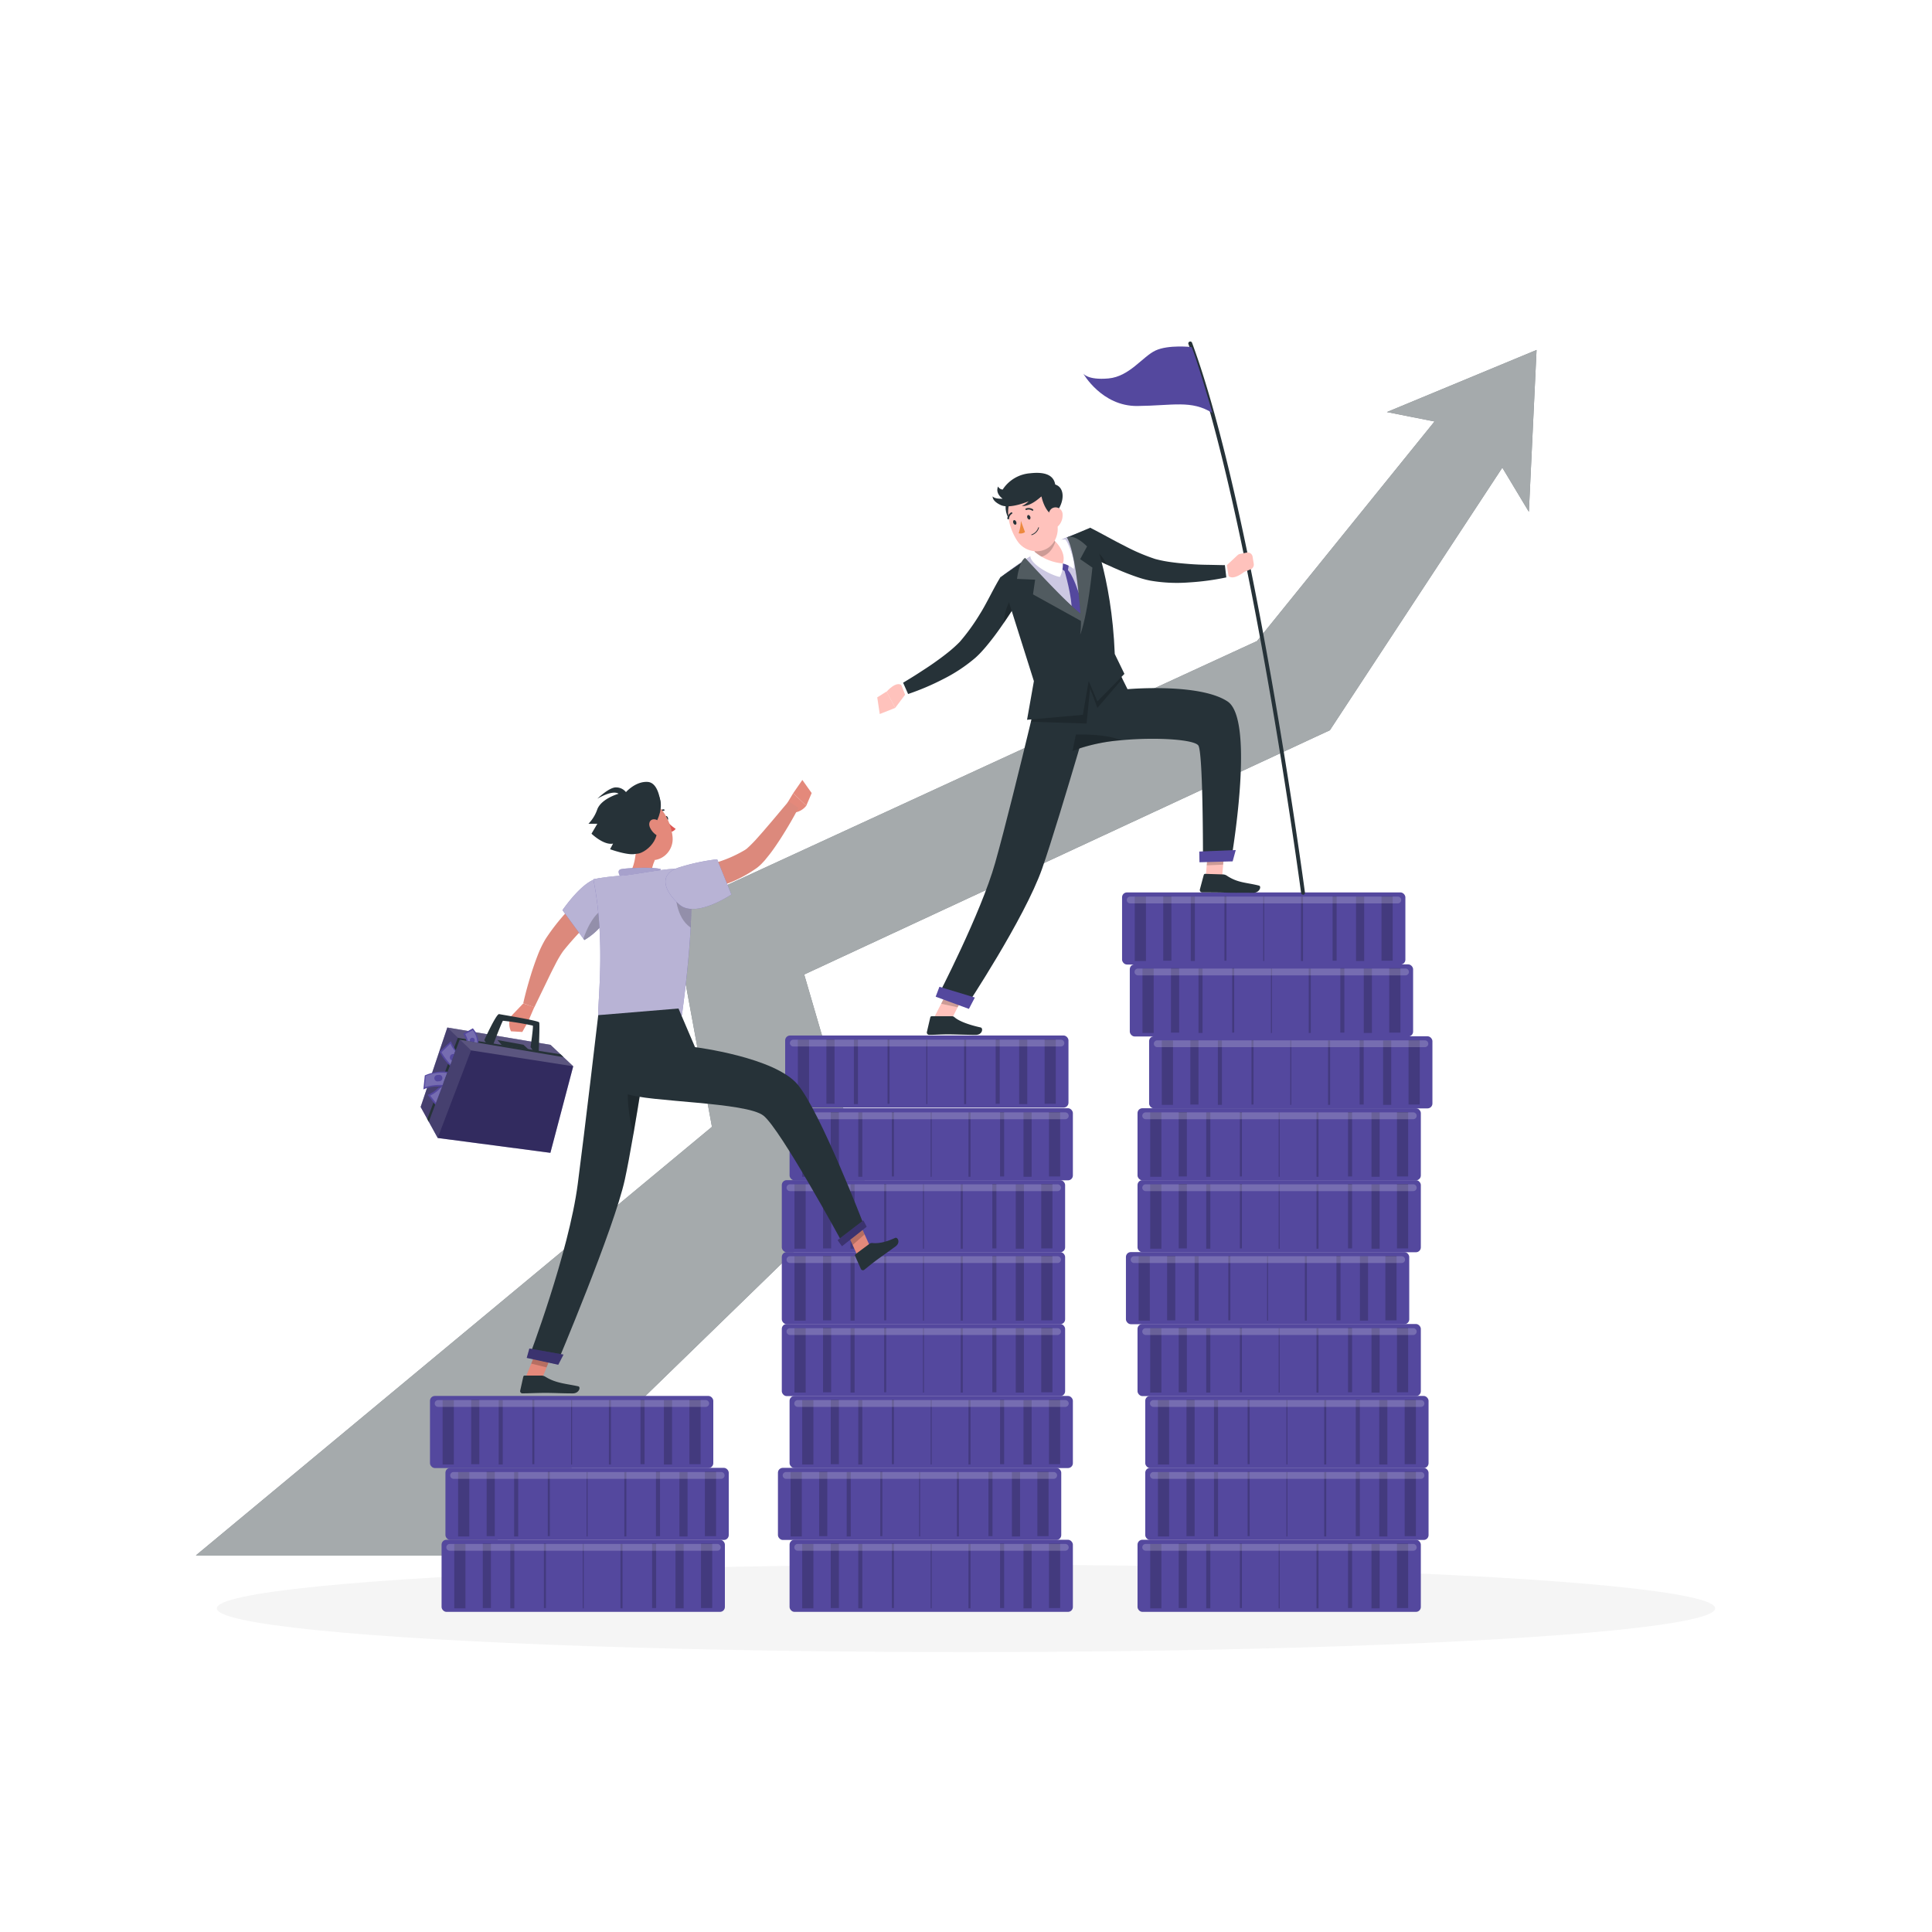 <svg class="animated" id="freepik_stories-finance-leaders" xmlns="http://www.w3.org/2000/svg" viewBox="0 0 500 500" version="1.1" xmlns:xlink="http://www.w3.org/1999/xlink" xmlns:svgjs="http://svgjs.com/svgjs"><style>svg#freepik_stories-finance-leaders:not(.animated) .animable {opacity: 0;}svg#freepik_stories-finance-leaders.animated #freepik--background-complete--inject-154 {animation: 1s 1 forwards cubic-bezier(.36,-0.01,.5,1.38) slideLeft;animation-delay: 0s;}svg#freepik_stories-finance-leaders.animated #freepik--Shadow--inject-154 {animation: 1s 1 forwards cubic-bezier(.36,-0.01,.5,1.38) lightSpeedRight;animation-delay: 0s;}svg#freepik_stories-finance-leaders.animated #freepik--Arrow--inject-154 {animation: 1s 1 forwards cubic-bezier(.36,-0.01,.5,1.38) fadeIn;animation-delay: 0s;}svg#freepik_stories-finance-leaders.animated #freepik--character-2--inject-154 {animation: 1s 1 forwards cubic-bezier(.36,-0.01,.5,1.38) zoomOut;animation-delay: 0s;}svg#freepik_stories-finance-leaders.animated #freepik--character-1--inject-154 {animation: 1s 1 forwards cubic-bezier(.36,-0.01,.5,1.38) slideDown;animation-delay: 0s;}            @keyframes slideLeft {                0% {                    opacity: 0;                    transform: translateX(-30px);                }                100% {                    opacity: 1;                    transform: translateX(0);                }            }                    @keyframes lightSpeedRight {              from {                transform: translate3d(50%, 0, 0) skewX(-20deg);                opacity: 0;              }              60% {                transform: skewX(10deg);                opacity: 1;              }              80% {                transform: skewX(-2deg);              }              to {                opacity: 1;                transform: translate3d(0, 0, 0);              }            }                    @keyframes fadeIn {                0% {                    opacity: 0;                }                100% {                    opacity: 1;                }            }                    @keyframes zoomOut {                0% {                    opacity: 0;                    transform: scale(1.5);                }                100% {                    opacity: 1;                    transform: scale(1);                }            }                    @keyframes slideDown {                0% {                    opacity: 0;                    transform: translateY(-30px);                }                100% {                    opacity: 1;                    transform: translateY(0);                }            }        .animator-hidden { display: none; }</style><g id="freepik--background-complete--inject-154" class="animable animator-hidden" style="transform-origin: 250px 228.23px;"><rect y="382.4" width="500" height="0.25" style="fill: rgb(235, 235, 235); transform-origin: 250px 382.525px;" id="elnwp8oo4y3ab" class="animable"></rect><rect x="416.78" y="398.49" width="33.12" height="0.25" style="fill: rgb(235, 235, 235); transform-origin: 433.34px 398.615px;" id="el6jkbybpjvgj" class="animable"></rect><rect x="322.53" y="401.21" width="8.69" height="0.25" style="fill: rgb(235, 235, 235); transform-origin: 326.875px 401.335px;" id="ellmrwdp2ga0r" class="animable"></rect><rect x="396.59" y="389.21" width="19.19" height="0.25" style="fill: rgb(235, 235, 235); transform-origin: 406.185px 389.335px;" id="elqx40s8q7m3" class="animable"></rect><rect x="52.46" y="390.89" width="43.19" height="0.25" style="fill: rgb(235, 235, 235); transform-origin: 74.055px 391.015px;" id="elot4j0wlz3lp" class="animable"></rect><rect x="104.56" y="390.89" width="6.33" height="0.25" style="fill: rgb(235, 235, 235); transform-origin: 107.725px 391.015px;" id="el390j9gkeb4" class="animable"></rect><rect x="131.47" y="395.11" width="93.68" height="0.25" style="fill: rgb(235, 235, 235); transform-origin: 178.31px 395.235px;" id="elu2zkx9zz35k" class="animable"></rect><path d="M237,337.8H43.91a5.71,5.71,0,0,1-5.7-5.71V60.66A5.71,5.71,0,0,1,43.91,55H237a5.71,5.71,0,0,1,5.71,5.71V332.09A5.71,5.71,0,0,1,237,337.8ZM43.91,55.2a5.46,5.46,0,0,0-5.45,5.46V332.09a5.46,5.46,0,0,0,5.45,5.46H237a5.47,5.47,0,0,0,5.46-5.46V60.66A5.47,5.47,0,0,0,237,55.2Z" style="fill: rgb(235, 235, 235); transform-origin: 140.46px 196.4px;" id="elb7l01fdlkpf" class="animable"></path><path d="M453.31,337.8H260.21a5.72,5.72,0,0,1-5.71-5.71V60.66A5.72,5.72,0,0,1,260.21,55h193.1A5.71,5.71,0,0,1,459,60.66V332.09A5.71,5.71,0,0,1,453.31,337.8ZM260.21,55.2a5.47,5.47,0,0,0-5.46,5.46V332.09a5.47,5.47,0,0,0,5.46,5.46h193.1a5.47,5.47,0,0,0,5.46-5.46V60.66a5.47,5.47,0,0,0-5.46-5.46Z" style="fill: rgb(235, 235, 235); transform-origin: 356.75px 196.4px;" id="elitqx3vveyg" class="animable"></path><polygon points="441.86 381.13 441.86 331.81 419.1 331.81 419.1 286.08 415.89 286.08 415.89 312.3 407.13 312.3 407.13 305.05 391.38 305.05 391.38 279.95 388.46 279.95 388.46 249.27 386.12 249.27 386.12 279.39 380.58 279.39 380.58 324.01 370.07 324.01 370.07 279.39 351.11 279.39 351.11 317.12 331.2 317.12 331.2 271.39 327.99 271.39 327.99 297.6 319.23 297.6 319.23 290.35 303.48 290.35 303.48 265.25 300.56 265.25 300.56 234.58 298.22 234.58 298.22 264.7 292.68 264.7 292.68 309.31 282.18 309.31 282.18 264.7 263.21 264.7 263.21 307.86 250.42 307.86 250.42 282.76 247.5 282.76 247.5 252.08 245.17 252.08 245.17 282.2 239.62 282.2 239.62 326.82 229.12 326.82 229.12 282.2 210.15 282.2 210.15 326.82 200.81 326.82 200.81 331.81 184.46 331.81 184.46 286.08 181.25 286.08 181.25 312.3 172.49 312.3 172.49 305.05 156.74 305.05 156.74 279.95 153.82 279.95 153.82 249.27 151.48 249.27 151.48 279.39 146.4 279.39 146.4 276.88 127.43 276.88 127.43 279.39 116.92 279.39 116.92 276.88 111.38 276.88 111.38 246.76 109.05 246.76 109.05 277.44 106.13 277.44 106.13 302.53 90.37 302.53 90.37 309.78 81.62 309.78 81.62 283.57 78.41 283.57 78.41 329.3 55.65 329.3 55.65 381.13 441.86 381.13" style="fill: rgb(235, 235, 235); transform-origin: 248.755px 307.855px;" id="elgqtdp8xkjy5" class="animable"></polygon><g id="elc3ultn59mi7"><circle cx="137.9" cy="125.99" r="27.79" style="fill: rgb(250, 250, 250); transform-origin: 137.9px 125.99px; transform: rotate(-22.5deg);" class="animable" id="elhi1aj7uamiv"></circle></g><path d="M123.49,125.68a4.84,4.84,0,0,0-6.22-4.63,10.21,10.21,0,0,0-10.12-11.71,9.74,9.74,0,0,0-1.88.18A8.94,8.94,0,0,0,88.69,114h-.15a8.24,8.24,0,0,0,0,16.48h30.25A4.82,4.82,0,0,0,123.49,125.68Z" style="fill: rgb(240, 240, 240); transform-origin: 101.899px 117.85px;" id="elg5p159ehnsb" class="animable"></path><path d="M427.78,192.61a4.84,4.84,0,0,0-6.22-4.63,10.21,10.21,0,0,0-10.12-11.71,10.71,10.71,0,0,0-1.89.17A8.94,8.94,0,0,0,393,181h-.15a8.24,8.24,0,0,0,0,16.48h30.25A4.82,4.82,0,0,0,427.78,192.61Z" style="fill: rgb(240, 240, 240); transform-origin: 406.195px 184.835px;" id="el7vlck3ywm6s" class="animable"></path><path d="M284.71,119.25a7.62,7.62,0,0,1,9.84-7.32,16.56,16.56,0,0,1-.17-2.35,16.16,16.16,0,0,1,19.16-15.9,14.14,14.14,0,0,1,26.23,7.15H340a13,13,0,0,1,0,26.07H292.14A7.64,7.64,0,0,1,284.71,119.25Z" style="fill: rgb(240, 240, 240); transform-origin: 318.872px 106.885px;" id="el41cpc0pmsep" class="animable"></path><path d="M143.48,202.47a9.19,9.19,0,0,1,11.84-8.81,18.72,18.72,0,0,1-.21-2.82,19.48,19.48,0,0,1,19.48-19.48,20.11,20.11,0,0,1,3.58.33,17,17,0,0,1,31.57,8.61H210a15.69,15.69,0,1,1,0,31.37h-57.6A9.19,9.19,0,0,1,143.48,202.47Z" style="fill: rgb(240, 240, 240); transform-origin: 184.783px 187.561px;" id="elbbg0nxz1p36" class="animable"></path><path d="M184.1,140.15a3,3,0,0,0-3-3,2.71,2.71,0,0,0-.86.13,7.14,7.14,0,0,0,.07-.93,6.36,6.36,0,0,0-6.36-6.36,6.45,6.45,0,0,0-1.17.11,5.56,5.56,0,0,0-10.31,2.81h-.09a5.12,5.12,0,0,0,0,10.24h18.81A3,3,0,0,0,184.1,140.15Z" style="fill: rgb(240, 240, 240); transform-origin: 170.68px 135.289px;" id="el70kehccxacy" class="animable"></path><path d="M74.72,231.35a3,3,0,0,1,3-3,3.15,3.15,0,0,1,.87.12,5.53,5.53,0,0,1-.07-.92,6.36,6.36,0,0,1,6.36-6.36,6.45,6.45,0,0,1,1.17.11,5.56,5.56,0,0,1,10.31,2.81h.09a5.12,5.12,0,1,1,0,10.24H77.64A3,3,0,0,1,74.72,231.35Z" style="fill: rgb(240, 240, 240); transform-origin: 88.145px 226.489px;" id="el9jf07irqeun" class="animable"></path><path d="M356.21,241.15a3,3,0,0,1,3-3,3.15,3.15,0,0,1,.87.12,5.53,5.53,0,0,1-.07-.92,6.36,6.36,0,0,1,6.36-6.36,6.45,6.45,0,0,1,1.17.11,5.56,5.56,0,0,1,10.31,2.81h.09a5.12,5.12,0,0,1,0,10.24H359.13A3,3,0,0,1,356.21,241.15Z" style="fill: rgb(240, 240, 240); transform-origin: 369.635px 236.289px;" id="elrtjmxipr7bd" class="animable"></path></g><g id="freepik--Shadow--inject-154" class="animable" style="transform-origin: 250px 416.24px;"><ellipse id="freepik--path--inject-154" cx="250" cy="416.24" rx="193.89" ry="11.32" style="fill: rgb(245, 245, 245); transform-origin: 250px 416.24px;" class="animable"></ellipse></g><g id="freepik--Arrow--inject-154" class="animable" style="transform-origin: 224.175px 246.555px;"><polygon points="388.8 121.03 346.05 186.12 344.17 188.99 340.45 190.71 208.13 252.2 221.2 296.99 224.19 307.23 213.83 315.79 124.56 402.54 50.69 402.54 184.25 291.62 176.16 247.58 173.96 235.59 184.3 230.83 325.32 165.9 371.25 109.08 358.93 106.64 397.66 90.57 395.67 132.46 388.8 121.03" style="fill: rgb(38, 50, 56); transform-origin: 224.175px 246.555px;" id="el106xsz3w7xhp" class="animable"></polygon><g id="el7f6d4rf5gt7"><polygon points="388.8 121.03 346.05 186.12 344.17 188.99 340.45 190.71 208.13 252.2 221.2 296.99 224.19 307.23 213.83 315.79 124.56 402.54 50.69 402.54 184.25 291.62 176.16 247.58 173.96 235.59 184.3 230.83 325.32 165.9 371.25 109.08 358.93 106.64 397.66 90.57 395.67 132.46 388.8 121.03" style="fill: rgb(250, 250, 250); opacity: 0.6; transform-origin: 224.175px 246.555px;" class="animable" id="el9ivnvxo2ey6"></polygon></g></g><g id="freepik--character-2--inject-154" class="animable" style="transform-origin: 286.02px 252.766px;"><rect x="294.39" y="398.49" width="73.32" height="18.66" rx="1.26" style="fill: #54489E; transform-origin: 331.05px 407.82px;" id="el8lo1nty01ih" class="animable"></rect><g id="elcy2ry15o57o"><rect x="297.67" y="399.57" width="2.9" height="16.67" style="opacity: 0.2; transform-origin: 299.12px 407.905px;" class="animable" id="elqtjxvmt850l"></rect></g><g id="el2igapebagqj"><rect x="305.05" y="399.49" width="2.11" height="16.67" style="opacity: 0.2; transform-origin: 306.105px 407.825px;" class="animable" id="elipy9tty8t3"></rect></g><g id="eld7t6z7apfm4"><rect x="312.17" y="399.57" width="1.06" height="16.67" style="opacity: 0.2; transform-origin: 312.7px 407.905px;" class="animable" id="elmq4jsrcuvls"></rect></g><g id="elz3ypdc9jfdm"><rect x="320.88" y="399.49" width="0.53" height="16.67" style="opacity: 0.2; transform-origin: 321.145px 407.825px;" class="animable" id="eletprt3tb4dq"></rect></g><g id="el4lssgh8pojo"><rect x="361.53" y="399.49" width="2.9" height="16.67" style="opacity: 0.2; transform-origin: 362.98px 407.825px; transform: rotate(180deg);" class="animable" id="elqq0kwddmbo"></rect></g><g id="elkkuwzr2g5b"><rect x="354.94" y="399.57" width="2.11" height="16.67" style="opacity: 0.2; transform-origin: 355.995px 407.905px; transform: rotate(180deg);" class="animable" id="elj6enntxl2v"></rect></g><g id="el9as0qr14xg"><rect x="348.87" y="399.49" width="1.05" height="16.67" style="opacity: 0.2; transform-origin: 349.395px 407.825px; transform: rotate(180deg);" class="animable" id="elxbyse9kz1zs"></rect></g><g id="ellg5exise9k"><rect x="340.7" y="399.57" width="0.53" height="16.67" style="opacity: 0.2; transform-origin: 340.965px 407.905px; transform: rotate(180deg);" class="animable" id="el13k83t1i5t7"></rect></g><g id="elhihdq2w5xnk"><rect x="330.92" y="399.57" width="0.26" height="16.67" style="opacity: 0.2; transform-origin: 331.05px 407.905px; transform: rotate(180deg);" class="animable" id="elwx85vorp0qi"></rect></g><g id="els3o7th2afts"><path d="M365.75,401.33H296.5a.88.88,0,0,1-.88-.88h0a.89.89,0,0,1,.88-.88h69.25a.88.88,0,0,1,.88.88h0A.87.87,0,0,1,365.75,401.33Z" style="fill: rgb(255, 255, 255); opacity: 0.2; transform-origin: 331.125px 400.45px;" class="animable" id="eljekdlbd6u3"></path></g><rect x="296.39" y="379.88" width="73.32" height="18.66" rx="1.26" style="fill: #54489E; transform-origin: 333.05px 389.21px;" id="elpqlvghxor5h" class="animable"></rect><g id="elx2xqcj9zaj9"><rect x="299.67" y="380.96" width="2.9" height="16.67" style="opacity: 0.2; transform-origin: 301.12px 389.295px;" class="animable" id="eliaqx34jusln"></rect></g><g id="el7lm28awrpgh"><rect x="307.06" y="380.88" width="2.11" height="16.67" style="opacity: 0.2; transform-origin: 308.115px 389.215px;" class="animable" id="elz78qycat49f"></rect></g><g id="eli55d75de4f"><rect x="314.18" y="380.96" width="1.05" height="16.67" style="opacity: 0.2; transform-origin: 314.705px 389.295px;" class="animable" id="elmx2flfw3o1d"></rect></g><g id="elcqfr3hfmhii"><rect x="322.88" y="380.88" width="0.53" height="16.67" style="opacity: 0.2; transform-origin: 323.145px 389.215px;" class="animable" id="elqes3cyz889"></rect></g><g id="elx45wnp84mmq"><rect x="363.53" y="380.88" width="2.9" height="16.67" style="opacity: 0.2; transform-origin: 364.98px 389.215px; transform: rotate(180deg);" class="animable" id="elxd63z3g8pqa"></rect></g><g id="ellfj2zzwv4f"><rect x="356.94" y="380.96" width="2.11" height="16.67" style="opacity: 0.2; transform-origin: 357.995px 389.295px; transform: rotate(180deg);" class="animable" id="eljcudkjog0u"></rect></g><g id="elwdi6d93vja"><rect x="350.87" y="380.88" width="1.06" height="16.67" style="opacity: 0.2; transform-origin: 351.4px 389.215px; transform: rotate(180deg);" class="animable" id="eltdjuld7y29"></rect></g><g id="elbd1jjnjw2fo"><rect x="342.7" y="380.96" width="0.53" height="16.67" style="opacity: 0.2; transform-origin: 342.965px 389.295px; transform: rotate(180deg);" class="animable" id="elqhfbmmaa8a9"></rect></g><g id="elrtidtr6gv6"><rect x="332.92" y="380.96" width="0.26" height="16.67" style="opacity: 0.2; transform-origin: 333.05px 389.295px; transform: rotate(180deg);" class="animable" id="el9o419ywm1v"></rect></g><g id="ellw5bvbcwtv"><path d="M367.75,382.72H298.5a.89.89,0,0,1-.88-.88h0a.88.88,0,0,1,.88-.88h69.25a.87.87,0,0,1,.88.88h0A.88.88,0,0,1,367.75,382.72Z" style="fill: rgb(255, 255, 255); opacity: 0.2; transform-origin: 333.125px 381.84px;" class="animable" id="elcy6ryvz96i"></path></g><rect x="296.39" y="361.27" width="73.32" height="18.66" rx="1.26" style="fill: #54489E; transform-origin: 333.05px 370.6px;" id="el6agfwolm929" class="animable"></rect><g id="elopayc9h5qct"><rect x="299.67" y="362.34" width="2.9" height="16.67" style="opacity: 0.2; transform-origin: 301.12px 370.675px;" class="animable" id="elp3ta297dnsp"></rect></g><g id="elwprd1s4pjlh"><rect x="307.06" y="362.26" width="2.11" height="16.67" style="opacity: 0.2; transform-origin: 308.115px 370.595px;" class="animable" id="el4r8993k05vh"></rect></g><g id="eldgnm968xwxd"><rect x="314.18" y="362.34" width="1.05" height="16.67" style="opacity: 0.2; transform-origin: 314.705px 370.675px;" class="animable" id="el24piulid4u1"></rect></g><g id="elhbl6h5ajpvv"><rect x="322.88" y="362.26" width="0.53" height="16.67" style="opacity: 0.2; transform-origin: 323.145px 370.595px;" class="animable" id="el9utyy84mvz"></rect></g><g id="el55n7yns40h"><rect x="363.53" y="362.26" width="2.9" height="16.67" style="opacity: 0.2; transform-origin: 364.98px 370.595px; transform: rotate(180deg);" class="animable" id="elfqtdrf0r7il"></rect></g><g id="eld5rdb6cuhrj"><rect x="356.94" y="362.34" width="2.11" height="16.67" style="opacity: 0.2; transform-origin: 357.995px 370.675px; transform: rotate(180deg);" class="animable" id="elnvu0cczf9pq"></rect></g><g id="ele8g3vply0tm"><rect x="350.87" y="362.26" width="1.06" height="16.67" style="opacity: 0.2; transform-origin: 351.4px 370.595px; transform: rotate(180deg);" class="animable" id="eli4uyyjvvlco"></rect></g><g id="elcmdx9kyik6"><rect x="342.7" y="362.34" width="0.53" height="16.67" style="opacity: 0.2; transform-origin: 342.965px 370.675px; transform: rotate(180deg);" class="animable" id="eliobow44jr7e"></rect></g><g id="elb57nr5uf3k"><rect x="332.92" y="362.34" width="0.26" height="16.67" style="opacity: 0.2; transform-origin: 333.05px 370.675px; transform: rotate(180deg);" class="animable" id="el8ttvfdayr1r"></rect></g><g id="elvb83uq2ji8n"><path d="M367.75,364.1H298.5a.88.88,0,0,1-.88-.88h0a.89.89,0,0,1,.88-.88h69.25a.88.88,0,0,1,.88.88h0A.87.87,0,0,1,367.75,364.1Z" style="fill: rgb(255, 255, 255); opacity: 0.2; transform-origin: 333.125px 363.22px;" class="animable" id="el8btcy6z851t"></path></g><rect x="294.39" y="342.65" width="73.32" height="18.66" rx="1.26" style="fill: #54489E; transform-origin: 331.05px 351.98px;" id="el4c2z28q6bw4" class="animable"></rect><g id="el0gq6lpuvg0u"><rect x="297.67" y="343.73" width="2.9" height="16.67" style="opacity: 0.2; transform-origin: 299.12px 352.065px;" class="animable" id="elxnc1tq6tind"></rect></g><g id="elnx1eqyfgvb"><rect x="305.05" y="343.65" width="2.11" height="16.67" style="opacity: 0.2; transform-origin: 306.105px 351.985px;" class="animable" id="el4cc9op6b8cq"></rect></g><g id="ele9mr5ehzohs"><rect x="312.17" y="343.73" width="1.06" height="16.67" style="opacity: 0.2; transform-origin: 312.7px 352.065px;" class="animable" id="elivj7dxbwer"></rect></g><g id="eldqp7ur9b2i"><rect x="320.88" y="343.65" width="0.53" height="16.67" style="opacity: 0.2; transform-origin: 321.145px 351.985px;" class="animable" id="el2j5gjphjqqg"></rect></g><g id="elawjtnqz67i4"><rect x="361.53" y="343.65" width="2.9" height="16.67" style="opacity: 0.2; transform-origin: 362.98px 351.985px; transform: rotate(180deg);" class="animable" id="elmpfrihvpmzc"></rect></g><g id="elvjibd57o4u"><rect x="354.94" y="343.73" width="2.11" height="16.67" style="opacity: 0.2; transform-origin: 355.995px 352.065px; transform: rotate(180deg);" class="animable" id="elj9o40378kjp"></rect></g><g id="elx8t82cc1sci"><rect x="348.87" y="343.65" width="1.05" height="16.67" style="opacity: 0.2; transform-origin: 349.395px 351.985px; transform: rotate(180deg);" class="animable" id="el7fxt9ynckcm"></rect></g><g id="elfctwrin4f9v"><rect x="340.7" y="343.73" width="0.53" height="16.67" style="opacity: 0.2; transform-origin: 340.965px 352.065px; transform: rotate(180deg);" class="animable" id="el628mxbbtqgj"></rect></g><g id="elpvd61o8sbwk"><rect x="330.92" y="343.73" width="0.26" height="16.67" style="opacity: 0.2; transform-origin: 331.05px 352.065px; transform: rotate(180deg);" class="animable" id="elvx11ysgpcnq"></rect></g><g id="el1f9aadrjav"><path d="M365.75,345.49H296.5a.89.89,0,0,1-.88-.88h0a.88.88,0,0,1,.88-.88h69.25a.87.87,0,0,1,.88.88h0A.88.88,0,0,1,365.75,345.49Z" style="fill: rgb(255, 255, 255); opacity: 0.2; transform-origin: 331.125px 344.61px;" class="animable" id="elc0xmcqrv41p"></path></g><rect x="291.39" y="324.04" width="73.32" height="18.66" rx="1.26" style="fill: #54489E; transform-origin: 328.05px 333.37px;" id="el1velnzxdo39" class="animable"></rect><g id="el7fnkvnk2ycb"><rect x="294.67" y="325.11" width="2.9" height="16.67" style="opacity: 0.2; transform-origin: 296.12px 333.445px;" class="animable" id="el5oipvkhukqq"></rect></g><g id="elzht3d2j7eq"><rect x="302.05" y="325.03" width="2.11" height="16.67" style="opacity: 0.2; transform-origin: 303.105px 333.365px;" class="animable" id="eld2zjvqkdj3i"></rect></g><g id="elijdkkzbayah"><rect x="309.17" y="325.11" width="1.05" height="16.67" style="opacity: 0.2; transform-origin: 309.695px 333.445px;" class="animable" id="elp8e2di9iynj"></rect></g><g id="el1kjlxziquo8"><rect x="317.88" y="325.03" width="0.53" height="16.67" style="opacity: 0.2; transform-origin: 318.145px 333.365px;" class="animable" id="el7kem5l3p7c4"></rect></g><g id="eln7sgqgc3hf"><rect x="358.53" y="325.03" width="2.9" height="16.67" style="opacity: 0.2; transform-origin: 359.98px 333.365px; transform: rotate(180deg);" class="animable" id="eljrczf9irwcs"></rect></g><g id="elwa0ytrkyca"><rect x="351.94" y="325.11" width="2.11" height="16.67" style="opacity: 0.2; transform-origin: 352.995px 333.445px; transform: rotate(180deg);" class="animable" id="elsq9h3pvxs0b"></rect></g><g id="el8sz9u4kvzx7"><rect x="345.87" y="325.03" width="1.05" height="16.67" style="opacity: 0.2; transform-origin: 346.395px 333.365px; transform: rotate(180deg);" class="animable" id="el54zja1vf9uf"></rect></g><g id="elbk526wdspsv"><rect x="337.69" y="325.11" width="0.53" height="16.67" style="opacity: 0.2; transform-origin: 337.955px 333.445px; transform: rotate(180deg);" class="animable" id="eljmx3egjo3il"></rect></g><g id="elwmswy32hmk"><rect x="327.92" y="325.11" width="0.26" height="16.67" style="opacity: 0.2; transform-origin: 328.05px 333.445px; transform: rotate(180deg);" class="animable" id="elsc048x0c0h"></rect></g><g id="elqpv4l9ux8a"><path d="M362.75,326.87H293.5a.87.87,0,0,1-.88-.88h0a.88.88,0,0,1,.88-.88h69.25a.88.88,0,0,1,.88.88h0A.87.87,0,0,1,362.75,326.87Z" style="fill: rgb(255, 255, 255); opacity: 0.2; transform-origin: 328.125px 325.99px;" class="animable" id="eld5an95uui9b"></path></g><rect x="294.39" y="305.42" width="73.32" height="18.66" rx="1.26" style="fill: #54489E; transform-origin: 331.05px 314.75px;" id="elvmrm3xzga7n" class="animable"></rect><g id="elti9hg84d3pl"><rect x="297.67" y="306.5" width="2.9" height="16.67" style="opacity: 0.2; transform-origin: 299.12px 314.835px;" class="animable" id="el7ontj4jcw8u"></rect></g><g id="el83zrf6hyh3"><rect x="305.05" y="306.42" width="2.11" height="16.67" style="opacity: 0.2; transform-origin: 306.105px 314.755px;" class="animable" id="el8cvf227q93y"></rect></g><g id="eluev9u6iazv"><rect x="312.17" y="306.5" width="1.06" height="16.67" style="opacity: 0.2; transform-origin: 312.7px 314.835px;" class="animable" id="elh901g1m32ku"></rect></g><g id="elhp8gzj6ex8h"><rect x="320.88" y="306.42" width="0.53" height="16.67" style="opacity: 0.2; transform-origin: 321.145px 314.755px;" class="animable" id="elzvzf0k44wl"></rect></g><g id="el8e4c53mpcoh"><rect x="361.53" y="306.42" width="2.9" height="16.67" style="opacity: 0.2; transform-origin: 362.98px 314.755px; transform: rotate(180deg);" class="animable" id="elcbqyek4b2ae"></rect></g><g id="elojatiypt3eo"><rect x="354.94" y="306.5" width="2.11" height="16.67" style="opacity: 0.2; transform-origin: 355.995px 314.835px; transform: rotate(180deg);" class="animable" id="el6o9d3n5f1ke"></rect></g><g id="eldep54rcgh9n"><rect x="348.87" y="306.42" width="1.05" height="16.67" style="opacity: 0.2; transform-origin: 349.395px 314.755px; transform: rotate(180deg);" class="animable" id="elddg96kgyn7q"></rect></g><g id="elvus93ptiv1h"><rect x="340.7" y="306.5" width="0.53" height="16.67" style="opacity: 0.2; transform-origin: 340.965px 314.835px; transform: rotate(180deg);" class="animable" id="elaff3luegq28"></rect></g><g id="el00doi4vnx3di"><rect x="330.92" y="306.5" width="0.26" height="16.67" style="opacity: 0.2; transform-origin: 331.05px 314.835px; transform: rotate(180deg);" class="animable" id="elf6zatxyd0pb"></rect></g><g id="el5boa4qpy1jx"><path d="M365.75,308.26H296.5a.88.88,0,0,1-.88-.88h0a.88.88,0,0,1,.88-.88h69.25a.87.87,0,0,1,.88.88h0A.87.87,0,0,1,365.75,308.26Z" style="fill: rgb(255, 255, 255); opacity: 0.2; transform-origin: 331.125px 307.38px;" class="animable" id="el9db1xh19uyh"></path></g><rect x="294.39" y="286.81" width="73.32" height="18.66" rx="1.26" style="fill: #54489E; transform-origin: 331.05px 296.14px;" id="elnhopgrr5jzh" class="animable"></rect><g id="el6yspteqoz5r"><rect x="297.67" y="287.88" width="2.9" height="16.67" style="opacity: 0.2; transform-origin: 299.12px 296.215px;" class="animable" id="elb9xw2p49h86"></rect></g><g id="elkkbwdnk1qt7"><rect x="305.05" y="287.8" width="2.11" height="16.67" style="opacity: 0.2; transform-origin: 306.105px 296.135px;" class="animable" id="ellq5wf1211y"></rect></g><g id="elrasdugh105i"><rect x="312.17" y="287.88" width="1.06" height="16.67" style="opacity: 0.2; transform-origin: 312.7px 296.215px;" class="animable" id="elr3uk8flmjl"></rect></g><g id="elbkywhxc4z2t"><rect x="320.88" y="287.8" width="0.53" height="16.67" style="opacity: 0.2; transform-origin: 321.145px 296.135px;" class="animable" id="elqq81acftufp"></rect></g><g id="eltp0guxm9b3k"><rect x="361.53" y="287.8" width="2.9" height="16.67" style="opacity: 0.2; transform-origin: 362.98px 296.135px; transform: rotate(180deg);" class="animable" id="elf0qtu6gfqk"></rect></g><g id="eln29t9fwfvzc"><rect x="354.94" y="287.88" width="2.11" height="16.67" style="opacity: 0.2; transform-origin: 355.995px 296.215px; transform: rotate(180deg);" class="animable" id="elbwyyqmtykin"></rect></g><g id="elqzvvzmzd8w"><rect x="348.87" y="287.8" width="1.05" height="16.67" style="opacity: 0.2; transform-origin: 349.395px 296.135px; transform: rotate(180deg);" class="animable" id="elih638so5yq"></rect></g><g id="ely1ou7ibgdxd"><rect x="340.7" y="287.88" width="0.53" height="16.67" style="opacity: 0.2; transform-origin: 340.965px 296.215px; transform: rotate(180deg);" class="animable" id="elfqt8vb3fbah"></rect></g><g id="el8rvc08zqzjn"><rect x="330.92" y="287.88" width="0.26" height="16.67" style="opacity: 0.2; transform-origin: 331.05px 296.215px; transform: rotate(180deg);" class="animable" id="el7mfvxglavcn"></rect></g><g id="el2n0o9k6wv17"><path d="M365.75,289.65H296.5a.89.89,0,0,1-.88-.89h0a.89.89,0,0,1,.88-.88h69.25a.88.88,0,0,1,.88.88h0A.88.88,0,0,1,365.75,289.65Z" style="fill: rgb(255, 255, 255); opacity: 0.2; transform-origin: 331.125px 288.765px;" class="animable" id="el9mlngkn1xrb"></path></g><rect x="297.39" y="268.19" width="73.32" height="18.66" rx="1.26" style="fill: #54489E; transform-origin: 334.05px 277.52px;" id="el92kyuxootln" class="animable"></rect><g id="ele5jngkvo9ec"><rect x="300.67" y="269.27" width="2.9" height="16.67" style="opacity: 0.2; transform-origin: 302.12px 277.605px;" class="animable" id="eliuch5gz4xf"></rect></g><g id="elzhmkb8yrpyg"><rect x="308.06" y="269.19" width="2.11" height="16.67" style="opacity: 0.2; transform-origin: 309.115px 277.525px;" class="animable" id="el64gffhg8n5i"></rect></g><g id="elg2wekt6nug6"><rect x="315.18" y="269.27" width="1.06" height="16.67" style="opacity: 0.2; transform-origin: 315.71px 277.605px;" class="animable" id="eltmjrwi8swvm"></rect></g><g id="elzthzzivl7zd"><rect x="323.88" y="269.19" width="0.53" height="16.67" style="opacity: 0.2; transform-origin: 324.145px 277.525px;" class="animable" id="el2203d5d3ejb"></rect></g><g id="elnv49mksia79"><rect x="364.53" y="269.19" width="2.9" height="16.67" style="opacity: 0.2; transform-origin: 365.98px 277.525px; transform: rotate(180deg);" class="animable" id="elgjp9oq88og"></rect></g><g id="elujeb4qjhx0a"><rect x="357.94" y="269.27" width="2.11" height="16.67" style="opacity: 0.2; transform-origin: 358.995px 277.605px; transform: rotate(180deg);" class="animable" id="eluyku543rg1"></rect></g><g id="elf1uguqezwlu"><rect x="351.87" y="269.19" width="1.05" height="16.67" style="opacity: 0.2; transform-origin: 352.395px 277.525px; transform: rotate(180deg);" class="animable" id="el6rco8fzgvcx"></rect></g><g id="elp377u0wgth"><rect x="343.7" y="269.27" width="0.53" height="16.67" style="opacity: 0.2; transform-origin: 343.965px 277.605px; transform: rotate(180deg);" class="animable" id="elh1hhv6uh69w"></rect></g><g id="el8pri7shnfzd"><rect x="333.92" y="269.27" width="0.26" height="16.67" style="opacity: 0.2; transform-origin: 334.05px 277.605px; transform: rotate(180deg);" class="animable" id="elebroy6p45ww"></rect></g><g id="elvy8ftci321c"><path d="M368.75,271H299.51a.88.88,0,0,1-.89-.88h0a.88.88,0,0,1,.89-.88h69.24a.88.88,0,0,1,.89.88h0A.88.88,0,0,1,368.75,271Z" style="fill: rgb(255, 255, 255); opacity: 0.2; transform-origin: 334.13px 270.12px;" class="animable" id="el4hxa3bbsjlt"></path></g><rect x="292.39" y="249.58" width="73.32" height="18.66" rx="1.26" style="fill: #54489E; transform-origin: 329.05px 258.91px;" id="eluc6kojj8bm" class="animable"></rect><g id="eld2vj6az8pmd"><rect x="295.67" y="250.66" width="2.9" height="16.67" style="opacity: 0.2; transform-origin: 297.12px 258.995px;" class="animable" id="el0md8e6svah5f"></rect></g><g id="el6iwz41cebog"><rect x="303.05" y="250.57" width="2.11" height="16.67" style="opacity: 0.2; transform-origin: 304.105px 258.905px;" class="animable" id="elm5vgdnrev8"></rect></g><g id="el0zdttaqkiu9n"><rect x="310.17" y="250.66" width="1.05" height="16.67" style="opacity: 0.2; transform-origin: 310.695px 258.995px;" class="animable" id="elztyfna60qng"></rect></g><g id="eltta0mzpvlj"><rect x="318.88" y="250.57" width="0.53" height="16.67" style="opacity: 0.2; transform-origin: 319.145px 258.905px;" class="animable" id="el3lf5h2fod3i"></rect></g><g id="elez233m7mas"><rect x="359.53" y="250.57" width="2.9" height="16.67" style="opacity: 0.2; transform-origin: 360.98px 258.905px; transform: rotate(180deg);" class="animable" id="elhced0uj2vws"></rect></g><g id="elgossrh7sw6m"><rect x="352.94" y="250.66" width="2.11" height="16.67" style="opacity: 0.2; transform-origin: 353.995px 258.995px; transform: rotate(180deg);" class="animable" id="elj365fpmmxp"></rect></g><g id="el10ao9zncl2n"><rect x="346.87" y="250.57" width="1.05" height="16.67" style="opacity: 0.2; transform-origin: 347.395px 258.905px; transform: rotate(180deg);" class="animable" id="el3n9yo45ofa7"></rect></g><g id="el3sviralp4ha"><rect x="338.7" y="250.66" width="0.53" height="16.67" style="opacity: 0.2; transform-origin: 338.965px 258.995px; transform: rotate(180deg);" class="animable" id="elr4e23ap817n"></rect></g><g id="eleqrs4vkhkfn"><rect x="328.92" y="250.66" width="0.26" height="16.67" style="opacity: 0.2; transform-origin: 329.05px 258.995px; transform: rotate(180deg);" class="animable" id="elwehbq7v7jwd"></rect></g><g id="elob3hj0im09g"><path d="M363.75,252.42H294.5a.89.89,0,0,1-.88-.88h0a.88.88,0,0,1,.88-.88h69.25a.87.87,0,0,1,.88.88h0A.88.88,0,0,1,363.75,252.42Z" style="fill: rgb(255, 255, 255); opacity: 0.2; transform-origin: 329.125px 251.54px;" class="animable" id="els0v79kbkz28"></path></g><rect x="290.39" y="230.96" width="73.32" height="18.66" rx="1.26" style="fill: #54489E; transform-origin: 327.05px 240.29px;" id="el39hhhweofx" class="animable"></rect><g id="eldcio6005rm"><rect x="293.67" y="232.04" width="2.9" height="16.67" style="opacity: 0.2; transform-origin: 295.12px 240.375px;" class="animable" id="elo88xi0bo4do"></rect></g><g id="elwchchrowu2e"><rect x="301.05" y="231.96" width="2.11" height="16.67" style="opacity: 0.2; transform-origin: 302.105px 240.295px;" class="animable" id="eljuwzskihxbe"></rect></g><g id="el68z05xarzj"><rect x="308.17" y="232.04" width="1.06" height="16.67" style="opacity: 0.2; transform-origin: 308.7px 240.375px;" class="animable" id="el3rrqb0h588r"></rect></g><g id="eliga6uwtkgld"><rect x="316.88" y="231.96" width="0.53" height="16.67" style="opacity: 0.2; transform-origin: 317.145px 240.295px;" class="animable" id="elryko798d1g"></rect></g><g id="eltldne527re"><rect x="357.53" y="231.96" width="2.9" height="16.67" style="opacity: 0.2; transform-origin: 358.98px 240.295px; transform: rotate(180deg);" class="animable" id="eliz8p6nh9y6k"></rect></g><g id="elk68eq9vtwj"><rect x="350.94" y="232.04" width="2.11" height="16.67" style="opacity: 0.2; transform-origin: 351.995px 240.375px; transform: rotate(180deg);" class="animable" id="elefij0pf7p6o"></rect></g><g id="el798cxqa48iu"><rect x="344.87" y="231.96" width="1.05" height="16.67" style="opacity: 0.2; transform-origin: 345.395px 240.295px; transform: rotate(180deg);" class="animable" id="elhvag1fxpks4"></rect></g><g id="el1r20piopn7z"><rect x="336.69" y="232.04" width="0.53" height="16.67" style="opacity: 0.2; transform-origin: 336.955px 240.375px; transform: rotate(180deg);" class="animable" id="el5j5jyibkr35"></rect></g><g id="elcgo6ptce2bq"><rect x="326.92" y="232.04" width="0.26" height="16.67" style="opacity: 0.2; transform-origin: 327.05px 240.375px; transform: rotate(180deg);" class="animable" id="elu2vls84u22l"></rect></g><g id="ely2mhist01cn"><path d="M361.75,233.8H292.5a.87.87,0,0,1-.88-.88h0a.87.87,0,0,1,.88-.88h69.25a.87.87,0,0,1,.88.88h0A.87.87,0,0,1,361.75,233.8Z" style="fill: rgb(255, 255, 255); opacity: 0.2; transform-origin: 327.125px 232.92px;" class="animable" id="elidv3ybbj2t9"></path></g><rect x="204.34" y="398.49" width="73.32" height="18.66" rx="1.26" style="fill: #54489E; transform-origin: 241px 407.82px;" id="elt55p2auw45j" class="animable"></rect><g id="ell123y240znq"><rect x="207.61" y="399.57" width="2.9" height="16.67" style="opacity: 0.2; transform-origin: 209.06px 407.905px;" class="animable" id="eloi9jfcmj9r"></rect></g><g id="el94fd3aeonsn"><rect x="215" y="399.49" width="2.11" height="16.67" style="opacity: 0.2; transform-origin: 216.055px 407.825px;" class="animable" id="el55nozkvqmpt"></rect></g><g id="el61zoucf8b5f"><rect x="222.12" y="399.57" width="1.05" height="16.67" style="opacity: 0.2; transform-origin: 222.645px 407.905px;" class="animable" id="elzs0kf4mnd3n"></rect></g><g id="elj0m2pbx8mje"><rect x="230.82" y="399.49" width="0.53" height="16.67" style="opacity: 0.2; transform-origin: 231.085px 407.825px;" class="animable" id="elc7199cdxzem"></rect></g><g id="eln6mf75q7zye"><rect x="271.47" y="399.49" width="2.9" height="16.67" style="opacity: 0.2; transform-origin: 272.92px 407.825px; transform: rotate(180deg);" class="animable" id="elvmnz9z0x2b"></rect></g><g id="ellbsen1dv81h"><rect x="264.88" y="399.57" width="2.11" height="16.67" style="opacity: 0.2; transform-origin: 265.935px 407.905px; transform: rotate(180deg);" class="animable" id="eldcv1gzfi26"></rect></g><g id="elm10fpekjam"><rect x="258.82" y="399.49" width="1.05" height="16.67" style="opacity: 0.2; transform-origin: 259.345px 407.825px; transform: rotate(180deg);" class="animable" id="el1tr31v7tfski"></rect></g><g id="el6hynf2onu7j"><rect x="250.64" y="399.57" width="0.53" height="16.67" style="opacity: 0.2; transform-origin: 250.905px 407.905px; transform: rotate(180deg);" class="animable" id="el4hegdwbegbe"></rect></g><g id="elmnzyl145u7i"><rect x="240.86" y="399.57" width="0.26" height="16.67" style="opacity: 0.2; transform-origin: 240.99px 407.905px; transform: rotate(180deg);" class="animable" id="el0dx8rl19fm1"></rect></g><g id="el5spk7gicv6t"><path d="M275.7,401.33H206.45a.87.87,0,0,1-.88-.88h0a.88.88,0,0,1,.88-.88H275.7a.89.89,0,0,1,.88.88h0A.88.88,0,0,1,275.7,401.33Z" style="fill: rgb(255, 255, 255); opacity: 0.2; transform-origin: 241.075px 400.45px;" class="animable" id="elybkc1ixxuwq"></path></g><rect x="201.33" y="379.88" width="73.32" height="18.66" rx="1.26" style="fill: #54489E; transform-origin: 237.99px 389.21px;" id="elapolbf690nm" class="animable"></rect><g id="el7prcoak3cg2"><rect x="204.61" y="380.96" width="2.9" height="16.67" style="opacity: 0.2; transform-origin: 206.06px 389.295px;" class="animable" id="elofz4ygh563o"></rect></g><g id="elkefibm51w7k"><rect x="212" y="380.88" width="2.11" height="16.67" style="opacity: 0.2; transform-origin: 213.055px 389.215px;" class="animable" id="elwj5u9pvouip"></rect></g><g id="elsxwp9prwyt"><rect x="219.12" y="380.96" width="1.05" height="16.67" style="opacity: 0.2; transform-origin: 219.645px 389.295px;" class="animable" id="el0hok3r888tz"></rect></g><g id="el5jzlmj3cemp"><rect x="227.82" y="380.88" width="0.53" height="16.67" style="opacity: 0.2; transform-origin: 228.085px 389.215px;" class="animable" id="eld9re3oltxg7"></rect></g><g id="elabirsh1fimt"><rect x="268.47" y="380.88" width="2.9" height="16.67" style="opacity: 0.2; transform-origin: 269.92px 389.215px; transform: rotate(180deg);" class="animable" id="eleoet19vjp7w"></rect></g><g id="elgo0zp2h2ro9"><rect x="261.88" y="380.96" width="2.11" height="16.67" style="opacity: 0.2; transform-origin: 262.935px 389.295px; transform: rotate(180deg);" class="animable" id="elxpruz7lkgup"></rect></g><g id="el70bm8kxawm6"><rect x="255.81" y="380.88" width="1.05" height="16.67" style="opacity: 0.2; transform-origin: 256.335px 389.215px; transform: rotate(180deg);" class="animable" id="elnhq95p2rkq"></rect></g><g id="elcyfu12mfrcb"><rect x="247.64" y="380.96" width="0.53" height="16.67" style="opacity: 0.2; transform-origin: 247.905px 389.295px; transform: rotate(180deg);" class="animable" id="el4z5w1p4jpx3"></rect></g><g id="elcpg6wsf0kc8"><rect x="237.86" y="380.96" width="0.26" height="16.67" style="opacity: 0.2; transform-origin: 237.99px 389.295px; transform: rotate(180deg);" class="animable" id="eltzyqvni9i1p"></rect></g><g id="elyqhtn18izol"><path d="M272.69,382.72H203.44a.89.89,0,0,1-.88-.88h0a.88.88,0,0,1,.88-.88h69.25a.87.87,0,0,1,.88.88h0A.88.88,0,0,1,272.69,382.72Z" style="fill: rgb(255, 255, 255); opacity: 0.2; transform-origin: 238.065px 381.84px;" class="animable" id="elv5t37nqnsif"></path></g><rect x="204.34" y="361.27" width="73.32" height="18.66" rx="1.26" style="fill: #54489E; transform-origin: 241px 370.6px;" id="elg30noiseq8l" class="animable"></rect><g id="elqkoyvd2j46"><rect x="207.61" y="362.34" width="2.9" height="16.67" style="opacity: 0.2; transform-origin: 209.06px 370.675px;" class="animable" id="ely6i99i4c3qp"></rect></g><g id="ele1r3t46q8z"><rect x="215" y="362.26" width="2.11" height="16.67" style="opacity: 0.2; transform-origin: 216.055px 370.595px;" class="animable" id="elmwkptcc0do"></rect></g><g id="el1fyhwykiyh2"><rect x="222.12" y="362.34" width="1.05" height="16.67" style="opacity: 0.2; transform-origin: 222.645px 370.675px;" class="animable" id="el8k2olu5bek6"></rect></g><g id="elzwrxszvjg3"><rect x="230.82" y="362.26" width="0.53" height="16.67" style="opacity: 0.2; transform-origin: 231.085px 370.595px;" class="animable" id="eli9u3swewe3s"></rect></g><g id="elm5x4f9m88u"><rect x="271.47" y="362.26" width="2.9" height="16.67" style="opacity: 0.2; transform-origin: 272.92px 370.595px; transform: rotate(180deg);" class="animable" id="elzlphcwyfdig"></rect></g><g id="elx3edlybec59"><rect x="264.88" y="362.34" width="2.11" height="16.67" style="opacity: 0.2; transform-origin: 265.935px 370.675px; transform: rotate(180deg);" class="animable" id="elnmev1ks698"></rect></g><g id="el5synbjznyq6"><rect x="258.82" y="362.26" width="1.05" height="16.67" style="opacity: 0.2; transform-origin: 259.345px 370.595px; transform: rotate(180deg);" class="animable" id="ela432tesi9qd"></rect></g><g id="el7g7ng315hn"><rect x="250.64" y="362.34" width="0.53" height="16.67" style="opacity: 0.2; transform-origin: 250.905px 370.675px; transform: rotate(180deg);" class="animable" id="elpi86v6bj78n"></rect></g><g id="elb04pwg3vvpc"><rect x="240.86" y="362.34" width="0.26" height="16.67" style="opacity: 0.2; transform-origin: 240.99px 370.675px; transform: rotate(180deg);" class="animable" id="elvcrwsps78"></rect></g><g id="eldlyf03v2ueu"><path d="M275.7,364.1H206.45a.87.87,0,0,1-.88-.88h0a.88.88,0,0,1,.88-.88H275.7a.89.89,0,0,1,.88.88h0A.88.88,0,0,1,275.7,364.1Z" style="fill: rgb(255, 255, 255); opacity: 0.2; transform-origin: 241.075px 363.22px;" class="animable" id="elmklgjxa4vpf"></path></g><rect x="202.33" y="342.65" width="73.32" height="18.66" rx="1.26" style="fill: #54489E; transform-origin: 238.99px 351.98px;" id="elm45jp925hq7" class="animable"></rect><g id="el4o4vc9eenwi"><rect x="205.61" y="343.73" width="2.9" height="16.67" style="opacity: 0.2; transform-origin: 207.06px 352.065px;" class="animable" id="eldk5ps1o3l66"></rect></g><g id="elxjmch7ypi2"><rect x="213" y="343.65" width="2.11" height="16.67" style="opacity: 0.2; transform-origin: 214.055px 351.985px;" class="animable" id="el43lbpochzy5"></rect></g><g id="el7htxtecmfj7"><rect x="220.12" y="343.73" width="1.05" height="16.67" style="opacity: 0.2; transform-origin: 220.645px 352.065px;" class="animable" id="elvqent7yslt8"></rect></g><g id="elyp2xniw69p"><rect x="228.82" y="343.65" width="0.53" height="16.67" style="opacity: 0.2; transform-origin: 229.085px 351.985px;" class="animable" id="el5334sjf7l7b"></rect></g><g id="elswyxtse1lgd"><rect x="269.47" y="343.65" width="2.9" height="16.67" style="opacity: 0.2; transform-origin: 270.92px 351.985px; transform: rotate(180deg);" class="animable" id="elgqwsmqkrat"></rect></g><g id="el9lk3m149tk"><rect x="262.88" y="343.73" width="2.11" height="16.67" style="opacity: 0.2; transform-origin: 263.935px 352.065px; transform: rotate(180deg);" class="animable" id="el7myjsn6r80d"></rect></g><g id="el0ddi25azq0ii"><rect x="256.81" y="343.65" width="1.06" height="16.67" style="opacity: 0.2; transform-origin: 257.34px 351.985px; transform: rotate(180deg);" class="animable" id="elicudq6l4dbr"></rect></g><g id="elw79vgy4f0eh"><rect x="248.64" y="343.73" width="0.53" height="16.67" style="opacity: 0.2; transform-origin: 248.905px 352.065px; transform: rotate(180deg);" class="animable" id="elaueag6h3tcu"></rect></g><g id="elwhtxkrmniua"><rect x="238.86" y="343.73" width="0.26" height="16.67" style="opacity: 0.2; transform-origin: 238.99px 352.065px; transform: rotate(180deg);" class="animable" id="elde8et2v5snu"></rect></g><g id="elz4gh37f7i4"><path d="M273.69,345.49H204.45a.89.89,0,0,1-.89-.88h0a.88.88,0,0,1,.89-.88h69.24a.88.88,0,0,1,.89.88h0A.89.89,0,0,1,273.69,345.49Z" style="fill: rgb(255, 255, 255); opacity: 0.2; transform-origin: 239.07px 344.61px;" class="animable" id="el2tcykd7zkf4"></path></g><rect x="202.33" y="324.04" width="73.32" height="18.66" rx="1.26" style="fill: #54489E; transform-origin: 238.99px 333.37px;" id="elamegfmd8w6v" class="animable"></rect><g id="elk4onqnt6wo"><rect x="205.61" y="325.11" width="2.9" height="16.67" style="opacity: 0.2; transform-origin: 207.06px 333.445px;" class="animable" id="elzdlcl2igase"></rect></g><g id="elvkosk3p6pz"><rect x="213" y="325.03" width="2.11" height="16.67" style="opacity: 0.2; transform-origin: 214.055px 333.365px;" class="animable" id="elhgkcwo3njzs"></rect></g><g id="elx702o6170p"><rect x="220.12" y="325.11" width="1.05" height="16.67" style="opacity: 0.2; transform-origin: 220.645px 333.445px;" class="animable" id="el8z8df7acrwl"></rect></g><g id="elabn6hw5xc29"><rect x="228.82" y="325.03" width="0.53" height="16.67" style="opacity: 0.2; transform-origin: 229.085px 333.365px;" class="animable" id="el5wvdfy8ziw"></rect></g><g id="el1fk3p8xqwe4"><rect x="269.47" y="325.03" width="2.9" height="16.67" style="opacity: 0.2; transform-origin: 270.92px 333.365px; transform: rotate(180deg);" class="animable" id="elh4ram82phql"></rect></g><g id="el7pohzh493h6"><rect x="262.88" y="325.11" width="2.11" height="16.67" style="opacity: 0.2; transform-origin: 263.935px 333.445px; transform: rotate(180deg);" class="animable" id="el926t0jpf3k5"></rect></g><g id="elb6kd4qxh3ic"><rect x="256.81" y="325.03" width="1.06" height="16.67" style="opacity: 0.2; transform-origin: 257.34px 333.365px; transform: rotate(180deg);" class="animable" id="elegzdeqoxhv"></rect></g><g id="elifw20u3fpkn"><rect x="248.64" y="325.11" width="0.53" height="16.67" style="opacity: 0.2; transform-origin: 248.905px 333.445px; transform: rotate(180deg);" class="animable" id="elxj5xwk53aqj"></rect></g><g id="elujfqamdruld"><rect x="238.86" y="325.11" width="0.26" height="16.67" style="opacity: 0.2; transform-origin: 238.99px 333.445px; transform: rotate(180deg);" class="animable" id="elqvxu3wwieog"></rect></g><g id="ele9fejhz79av"><path d="M273.69,326.87H204.45a.88.88,0,0,1-.89-.88h0a.89.89,0,0,1,.89-.88h69.24a.89.89,0,0,1,.89.88h0A.88.88,0,0,1,273.69,326.87Z" style="fill: rgb(255, 255, 255); opacity: 0.2; transform-origin: 239.07px 325.99px;" class="animable" id="elegdowbx9ahm"></path></g><rect x="202.33" y="305.42" width="73.32" height="18.66" rx="1.26" style="fill: #54489E; transform-origin: 238.99px 314.75px;" id="el3e00nre6afy" class="animable"></rect><g id="elmj22496md8d"><rect x="205.61" y="306.5" width="2.9" height="16.67" style="opacity: 0.2; transform-origin: 207.06px 314.835px;" class="animable" id="elmstci7brge"></rect></g><g id="eljzokmeyz7o"><rect x="213" y="306.42" width="2.11" height="16.67" style="opacity: 0.2; transform-origin: 214.055px 314.755px;" class="animable" id="elsgy6lxm4db"></rect></g><g id="el0vdpi21weoj8"><rect x="220.12" y="306.5" width="1.05" height="16.67" style="opacity: 0.2; transform-origin: 220.645px 314.835px;" class="animable" id="elrc88eou2k6d"></rect></g><g id="elb4omnakqkm4"><rect x="228.82" y="306.42" width="0.53" height="16.67" style="opacity: 0.2; transform-origin: 229.085px 314.755px;" class="animable" id="elv1ss32rdxuj"></rect></g><g id="elppg4r4r942c"><rect x="269.47" y="306.42" width="2.9" height="16.67" style="opacity: 0.2; transform-origin: 270.92px 314.755px; transform: rotate(180deg);" class="animable" id="el0iaproot2fr6"></rect></g><g id="elcnt675u00sm"><rect x="262.88" y="306.5" width="2.11" height="16.67" style="opacity: 0.2; transform-origin: 263.935px 314.835px; transform: rotate(180deg);" class="animable" id="eleibtg2a3x0l"></rect></g><g id="el9x4cy3g42t"><rect x="256.81" y="306.42" width="1.06" height="16.67" style="opacity: 0.2; transform-origin: 257.34px 314.755px; transform: rotate(180deg);" class="animable" id="elaui1u7zbvz"></rect></g><g id="elpfagfr2cnp"><rect x="248.64" y="306.5" width="0.53" height="16.67" style="opacity: 0.2; transform-origin: 248.905px 314.835px; transform: rotate(180deg);" class="animable" id="elp75bq1t6xj"></rect></g><g id="elflwlobvifxt"><rect x="238.86" y="306.5" width="0.26" height="16.67" style="opacity: 0.2; transform-origin: 238.99px 314.835px; transform: rotate(180deg);" class="animable" id="elfu8yns4zue"></rect></g><g id="elmzrhgkqbzmc"><path d="M273.69,308.26H204.45a.88.88,0,0,1-.89-.88h0a.88.88,0,0,1,.89-.88h69.24a.88.88,0,0,1,.89.88h0A.88.88,0,0,1,273.69,308.26Z" style="fill: rgb(255, 255, 255); opacity: 0.2; transform-origin: 239.07px 307.38px;" class="animable" id="eljqdu91vnn1r"></path></g><rect x="203.2" y="267.99" width="73.32" height="18.66" rx="1.26" style="fill: #54489E; transform-origin: 239.86px 277.32px;" id="el0k0v8bkfnhqb" class="animable"></rect><g id="el5d97zqwxizg"><rect x="206.48" y="269.07" width="2.9" height="16.67" style="opacity: 0.2; transform-origin: 207.93px 277.405px;" class="animable" id="el6t0638u4d2f"></rect></g><g id="el5el4fowy9il"><rect x="213.87" y="268.99" width="2.11" height="16.67" style="opacity: 0.2; transform-origin: 214.925px 277.325px;" class="animable" id="elg8rq4y3yrmh"></rect></g><g id="elh3u8op6t7co"><rect x="220.99" y="269.07" width="1.05" height="16.67" style="opacity: 0.2; transform-origin: 221.515px 277.405px;" class="animable" id="ele0d02b9krc4"></rect></g><g id="el8cnlcs8xgd"><rect x="229.69" y="268.99" width="0.53" height="16.67" style="opacity: 0.2; transform-origin: 229.955px 277.325px;" class="animable" id="eldzzg6g5qjwq"></rect></g><g id="el5kip6mn8xgw"><rect x="270.34" y="268.99" width="2.9" height="16.67" style="opacity: 0.2; transform-origin: 271.79px 277.325px; transform: rotate(180deg);" class="animable" id="el02dna01va872"></rect></g><g id="el9cl4h03nqus"><rect x="263.75" y="269.07" width="2.11" height="16.67" style="opacity: 0.2; transform-origin: 264.805px 277.405px; transform: rotate(180deg);" class="animable" id="elfbi45qvzv6a"></rect></g><g id="eltsicuzbca2q"><rect x="257.68" y="268.99" width="1.05" height="16.67" style="opacity: 0.2; transform-origin: 258.205px 277.325px; transform: rotate(180deg);" class="animable" id="elet6ed5urwrs"></rect></g><g id="elhw6azu6ku1s"><rect x="249.51" y="269.07" width="0.53" height="16.67" style="opacity: 0.2; transform-origin: 249.775px 277.405px; transform: rotate(180deg);" class="animable" id="elsri2kvgb1xm"></rect></g><g id="elih8z1tycl4k"><rect x="239.73" y="269.07" width="0.26" height="16.67" style="opacity: 0.2; transform-origin: 239.86px 277.405px; transform: rotate(180deg);" class="animable" id="elwt4zkaeworo"></rect></g><g id="el45nibtru9jy"><path d="M274.56,270.83H205.32a.88.88,0,0,1-.89-.88h0a.89.89,0,0,1,.89-.88h69.24a.89.89,0,0,1,.89.88h0A.88.88,0,0,1,274.56,270.83Z" style="fill: rgb(255, 255, 255); opacity: 0.2; transform-origin: 239.94px 269.95px;" class="animable" id="elr5d2tgnx3pm"></path></g><rect x="204.34" y="286.81" width="73.32" height="18.66" rx="1.26" style="fill: #54489E; transform-origin: 241px 296.14px;" id="elp0bag8ax6x" class="animable"></rect><g id="el8ms76zs6fjj"><rect x="207.61" y="287.88" width="2.9" height="16.67" style="opacity: 0.2; transform-origin: 209.06px 296.215px;" class="animable" id="el4jd477y2nva"></rect></g><g id="elpnpkuycd28q"><rect x="215" y="287.8" width="2.11" height="16.67" style="opacity: 0.2; transform-origin: 216.055px 296.135px;" class="animable" id="elkz2leg0f29j"></rect></g><g id="elprk8ovod5b"><rect x="222.12" y="287.88" width="1.05" height="16.67" style="opacity: 0.2; transform-origin: 222.645px 296.215px;" class="animable" id="elybl0xti50nq"></rect></g><g id="el9ebbryx1y6f"><rect x="230.82" y="287.8" width="0.53" height="16.67" style="opacity: 0.2; transform-origin: 231.085px 296.135px;" class="animable" id="elh9vo8ojw5f5"></rect></g><g id="el8676eh2pkbx"><rect x="271.47" y="287.8" width="2.9" height="16.67" style="opacity: 0.2; transform-origin: 272.92px 296.135px; transform: rotate(180deg);" class="animable" id="elwuuc9xac4jo"></rect></g><g id="elmgqyr2ips4"><rect x="264.88" y="287.88" width="2.11" height="16.67" style="opacity: 0.2; transform-origin: 265.935px 296.215px; transform: rotate(180deg);" class="animable" id="ellmr950xyx7"></rect></g><g id="elpn8mxvvbex"><rect x="258.82" y="287.8" width="1.05" height="16.67" style="opacity: 0.2; transform-origin: 259.345px 296.135px; transform: rotate(180deg);" class="animable" id="el9mu9feuw88r"></rect></g><g id="eleb10v94krjk"><rect x="250.64" y="287.88" width="0.53" height="16.67" style="opacity: 0.2; transform-origin: 250.905px 296.215px; transform: rotate(180deg);" class="animable" id="elme74al2kwwo"></rect></g><g id="el5bgspw3tsq3"><rect x="240.86" y="287.88" width="0.26" height="16.67" style="opacity: 0.2; transform-origin: 240.99px 296.215px; transform: rotate(180deg);" class="animable" id="el41glkvtermj"></rect></g><g id="eltlrgkjds7kj"><path d="M275.7,289.65H206.45a.88.88,0,0,1-.88-.89h0a.88.88,0,0,1,.88-.88H275.7a.89.89,0,0,1,.88.88h0A.89.89,0,0,1,275.7,289.65Z" style="fill: rgb(255, 255, 255); opacity: 0.2; transform-origin: 241.075px 288.765px;" class="animable" id="elx5348zytznq"></path></g><polygon points="250.08 256.31 247.84 260.69 245.56 265.14 241.57 263.68 243.57 259.77 246.09 254.85 250.08 256.31" style="fill: rgb(255, 194, 188); isolation: isolate; transform-origin: 245.825px 259.995px;" id="elvhwtpawsjwf" class="animable"></polygon><g id="el00gma9plpff9c"><polygon points="250.08 256.31 247.84 260.69 243.57 259.77 246.09 254.85 250.08 256.31" style="opacity: 0.2; transform-origin: 246.825px 257.77px;" class="animable" id="el8dvpdeyn4kq"></polygon></g><path d="M337.22,231.54a.49.49,0,0,1-.49-.43c-.14-1-13.28-99-29.14-142a.5.5,0,1,1,.93-.35C324.43,131.84,337.59,230,337.72,231a.51.51,0,0,1-.43.57Z" style="fill: rgb(38, 50, 56); transform-origin: 322.63px 159.976px;" id="eli09ag9yhyg" class="animable"></path><polygon points="311.9 228.72 316.15 228.55 316.98 218.69 312.72 218.86 311.9 228.72" style="fill: rgb(255, 194, 188); isolation: isolate; transform-origin: 314.44px 223.705px;" id="elhtco2xczq8v" class="animable"></polygon><path d="M316.55,226.3l-4.64-.15a.4.4,0,0,0-.38.28l-1,3.74a.62.62,0,0,0,.58.78c1.68,0,4.11,0,6.22.06,2.46.08,4,0,6.92.05,1.74.05,2.3-1.69,1.57-1.87-3.3-.83-5.46-.68-8.26-2.53A2,2,0,0,0,316.55,226.3Z" style="fill: rgb(38, 50, 56); transform-origin: 318.321px 228.606px;" id="elc6ti5zjqm2a" class="animable"></path><g id="elk91mlydwdws"><polygon points="316.98 218.69 316.55 223.77 312.3 223.95 312.72 218.86 316.98 218.69" style="opacity: 0.2; transform-origin: 314.64px 221.32px;" class="animable" id="el97xx5zwl06b"></polygon></g><path d="M310.17,193c1.08,2.07,1.16,23.77,1.16,29.28h7.35c.95-5.71,5.65-36.37-1-40.75-7.32-4.83-25.88-3.17-25.88-3.17l-1.34-2.71-2.68-5.4L272.42,176l-3.35,1.24-1.38.52-.12,0s0,.15,0,.41h0c.05.6.19,1.81.44,3.32a42.29,42.29,0,0,0,1.22,5.36c1.42,4.63,3.94,9,8.32,7.54.19-.06.38-.14.57-.22.36-.16.75-.31,1.15-.46a47.1,47.1,0,0,1,10.82-2.13C299.37,190.7,309.35,191.4,310.17,193Z" style="fill: rgb(38, 50, 56); transform-origin: 294.374px 196.265px;" id="elxwo44q5zpq8" class="animable"></path><polygon points="319.01 222.92 310.42 223.15 310.37 220.38 319.81 219.99 319.01 222.92" style="fill: #54489E; transform-origin: 315.09px 221.57px;" id="el0ijozkaewsc8" class="animable"></polygon><path d="M246.3,263h-5.18a.37.37,0,0,0-.36.29l-.88,3.77a.62.62,0,0,0,.61.76c1.67,0,2.89-.13,5-.13,1.29,0,5.18.14,7,.14s2-1.77,1.3-1.93c-3.26-.71-5.72-1.7-6.76-2.64A1,1,0,0,0,246.3,263Z" style="fill: rgb(38, 50, 56); transform-origin: 247.017px 265.414px;" id="el4usxh7jrxsm" class="animable"></path><path d="M284,177.72l-.89,3.07c-.47,1.64-1.12,3.87-1.88,6.46l-1.9,6.47c-3.24,10.95-7.36,24.62-9.64,31.11-4.54,12.88-19.73,35.79-19.73,35.79l-7.31-2.68s11.22-21.58,14.9-34.64c2.57-9.12,6.6-25.51,9.25-36.52l1.27-5.28c.43-1.8.78-3.27,1-4.3s.4-1.69.4-1.69l2.95.45Z" style="fill: rgb(38, 50, 56); transform-origin: 263.325px 218.065px;" id="el5l2u4ljxqt" class="animable"></path><polygon points="250.75 261.1 242.15 257.94 243.12 255.38 252.29 258.16 250.75 261.1" style="fill: #54489E; transform-origin: 247.22px 258.24px;" id="el1g7743zljzt" class="animable"></polygon><g id="el4vbuw94r1xd"><path d="M290.49,175.64,284,183.21l-.89-2.42-1-2.64-.91,9.1-11.94-.39-2.49-.08,1.27-5.28c-.25-1.51-.39-2.72-.44-3.32h0l.08-.45,1.38-.52c.26-1.08.4-1.69.4-1.69l2.95.45,15.39-5.72Z" style="opacity: 0.2; transform-origin: 278.63px 178.75px;" class="animable" id="elkd6jand3p1"></path></g><g id="ellj6p90ta1ug"><path d="M290.13,191.59a42.3,42.3,0,0,0-12,2.59c-.19.08-.38.16-.57.22l.87-4.28S285.92,189.77,290.13,191.59Z" style="opacity: 0.2; transform-origin: 283.845px 192.246px;" class="animable" id="elal437djghl"></path></g><path d="M234.28,179.75l-2.61,3.46L229.46,179s2.51-2.95,4-1.59Z" style="fill: rgb(255, 194, 188); isolation: isolate; transform-origin: 231.87px 180.131px;" id="el5jx7crlf6v" class="animable"></path><polygon points="227.68 184.79 227.03 180.48 229.46 178.95 231.67 183.21 227.68 184.79" style="fill: rgb(255, 194, 188); isolation: isolate; transform-origin: 229.35px 181.87px;" id="elhfzsb40nbym" class="animable"></polygon><polygon points="234.99 179.43 234.26 179.8 233.18 177.06 234.34 176.5 234.99 179.43" style="fill: rgb(255, 255, 255); transform-origin: 234.085px 178.15px;" id="elc04yogc37rg" class="animable"></polygon><path d="M264.1,154.46q-.57,1-1.17,1.92-1.51,2.46-3.16,4.84l-.91,1.31c-.92,1.32-1.89,2.61-2.93,3.9-.52.64-1.05,1.29-1.64,1.93a22.59,22.59,0,0,1-1.89,1.9,41.29,41.29,0,0,1-8.38,5.53,64.71,64.71,0,0,1-9,3.82l-1.3-2.92c1.3-.79,2.65-1.6,3.94-2.44s2.6-1.67,3.85-2.55,2.48-1.77,3.64-2.7a33.92,33.92,0,0,0,3.24-2.89,52.62,52.62,0,0,0,5.17-7.14c1.67-2.59,3.78-7.13,5.43-9.72Z" style="fill: rgb(38, 50, 56); transform-origin: 248.91px 164.43px;" id="el2dxf8yszdm3" class="animable"></path><g id="elit5pde7fct"><path d="M262.93,156.38q-1.51,2.46-3.16,4.84a14,14,0,0,1,1.71-6A2.77,2.77,0,0,1,262.93,156.38Z" style="opacity: 0.2; transform-origin: 261.35px 158.22px;" class="animable" id="elm5p6oamplz"></path></g><path d="M320.27,143.69l-2.9,2.7.41,2.5c1.06,1.4,3.5-.33,4.07-.77a1.69,1.69,0,0,1,.29-.17l1.54-.62a1.31,1.31,0,0,0,.79-1.42l-.3-1.84a1.29,1.29,0,0,0-1.54-1.06l-1.73.35A1.24,1.24,0,0,0,320.27,143.69Z" style="fill: rgb(255, 194, 188); isolation: isolate; transform-origin: 320.929px 146.205px;" id="elbb35elk1u0s" class="animable"></path><polygon points="316.7 146.41 317.5 146.21 317.96 149.11 316.7 149.41 316.7 146.41" style="fill: rgb(255, 255, 255); transform-origin: 317.33px 147.81px;" id="elr6vcuyhmdd" class="animable"></polygon><path d="M317.37,149.43a65.29,65.29,0,0,1-9.64,1.3,40.65,40.65,0,0,1-10-.46,22.48,22.48,0,0,1-2.6-.66c-.84-.26-1.62-.54-2.4-.83-1.55-.57-3-1.18-4.51-1.85l-1.77-.8c-1.34-.62-2.66-1.26-4-1.93-1-.48-1.93-1-2.89-1.52l2.57-6.11c2.75,1.38,6,3.25,8.76,4.62a50.69,50.69,0,0,0,8.09,3.48,32.78,32.78,0,0,0,4.26.83c1.48.21,3,.34,4.51.46s3.07.19,4.61.21,3.12.07,4.64.09Z" style="fill: rgb(38, 50, 56); transform-origin: 298.465px 143.711px;" id="el1ppbbdgvjta" class="animable"></path><g id="elwz4novw3o8e"><path d="M286.42,146.13c-1.34-.62-2.66-1.26-4-1.93l-.52-2.84A10,10,0,0,1,286.42,146.13Z" style="opacity: 0.2; transform-origin: 284.16px 143.745px;" class="animable" id="el2ikp5gjgpqx"></path></g><path d="M259.88,148.7a80.53,80.53,0,0,1,3.94,12.54c.72,3,3.27,6,3.71,8.75a76.84,76.84,0,0,0,1.8,9c3.05-1.64,12.28-3.67,18.47-7,.26-24.92-6.43-34.64-6.43-34.64a42.14,42.14,0,0,0-5,1.61l-1.08.45a95.55,95.55,0,0,0-8.7,4.67c-.55.33-1.1.67-1.63,1C262.24,146.86,259.88,148.7,259.88,148.7Z" style="fill: #54489E; transform-origin: 273.844px 158.17px;" id="el9ip8v66qpm" class="animable"></path><g id="elkknka5t5ter"><path d="M259.88,148.7a80.53,80.53,0,0,1,3.94,12.54c.72,3,3.27,6,3.71,8.75a76.84,76.84,0,0,0,1.8,9c3.05-1.64,12.28-3.67,18.47-7,.26-24.92-6.43-34.64-6.43-34.64a42.14,42.14,0,0,0-5,1.61l-1.08.45a95.55,95.55,0,0,0-8.7,4.67c-.55.33-1.1.67-1.63,1C262.24,146.86,259.88,148.7,259.88,148.7Z" style="fill: rgb(255, 255, 255); opacity: 0.7; transform-origin: 273.844px 158.17px;" class="animable" id="el37st6thk7zf"></path></g><polygon points="276.27 148.23 276.65 145.92 275.06 145.82 274.09 146.89 276.27 148.23" style="fill: #54489E; transform-origin: 275.37px 147.025px;" id="el73yubzsdi8h" class="animable"></polygon><path d="M275.06,145.82c-2.94,1.64-5.85-.27-7.73-1.58l-.2-.14c.83-1.15.91-3,.64-4.86a27.65,27.65,0,0,0-1.64-6l6.73,3.86c0,.46-.08.87-.1,1.23-.09.87-.1,1.46.38,1.84a4.42,4.42,0,0,0,2.45.55C276.36,141.61,277.08,144.69,275.06,145.82Z" style="fill: rgb(255, 194, 188); isolation: isolate; transform-origin: 271.251px 139.847px;" id="el0ngrtuny9zg" class="animable"></path><path d="M265,145.11s8.47,8.84,14.67,13.65c0,0-.46-15.63-3.26-19.78l5.76-2.41s5.54,12.24,6.33,32.68L291,174.4l-7,7.12-2.25-5.28L280.24,185l-14.44,1.28,1.77-10-8.53-27Z" style="fill: rgb(38, 50, 56); transform-origin: 275.02px 161.425px;" id="eldrpj26p08yn" class="animable"></path><path d="M275.51,147.76s2,6.82,1.86,10.46l2.58,1.34.46-2s-2.27-8.79-4.36-10.33Z" style="fill: #54489E; transform-origin: 277.96px 153.395px;" id="elxu9fvvthc4" class="animable"></path><path d="M265.3,144.38s10.58,11.61,14.32,14.38c0,0-1.09-15.72-3.52-19.67,0,0,1.67-1.15,5.23,2.32l-1.78,3.3,3.16,2.18s-1.08,11.78-3.16,17.37a25.08,25.08,0,0,0,.2-3.56l-12.41-6.88.55-3.8-4.69-.2S263.72,145.33,265.3,144.38Z" style="fill: rgb(38, 50, 56); transform-origin: 272.955px 151.584px;" id="el560sutldejs" class="animable"></path><g id="eleb2tudj2kpr"><path d="M265.3,144.38s10.58,11.61,14.32,14.38c0,0-1.09-15.72-3.52-19.67,0,0,1.67-1.15,5.23,2.32l-1.78,3.3,3.16,2.18s-1.08,11.78-3.16,17.37a25.08,25.08,0,0,0,.2-3.56l-12.41-6.88.55-3.8-4.69-.2S263.72,145.33,265.3,144.38Z" style="fill: rgb(255, 255, 255); opacity: 0.2; transform-origin: 272.955px 151.584px;" class="animable" id="el72e6p31vh7l"></path></g><path d="M308.38,89.82s-6-.68-9.35.9-6.72,6.73-12.16,7.22-6.53-1.28-6.53-1.28,4.79,8.5,14,8.41,14-1.61,19.43,1.81C313.79,106.88,309.61,92.47,308.38,89.82Z" style="fill: #54489E; transform-origin: 297.055px 98.277px;" id="elj3c1ngqjjgk" class="animable"></path><g id="elaa1m1ed8rsc"><path d="M273.14,140.15c-.56,1.74-1.95,4.2-5.24,4.14a3.45,3.45,0,0,1-.57,0l-.2-.14c.83-1.15.91-3,.64-4.86a6.68,6.68,0,0,1,5-.93C272.67,139.18,272.66,139.77,273.14,140.15Z" style="opacity: 0.2; transform-origin: 270.135px 141.26px;" class="animable" id="elc1pafz1iar9"></path></g><path d="M275.06,145.82a7.07,7.07,0,0,1-.75,3.49c-1.85-.26-7.38-3-7.66-5.29a2.94,2.94,0,0,1,.86-1.43A13.17,13.17,0,0,0,275.06,145.82Z" style="fill: rgb(255, 255, 255); transform-origin: 270.858px 145.95px;" id="el0mbekuzyj2rp" class="animable"></path><path d="M275.06,145.82a7.33,7.33,0,0,1,2.81,1.43c.52-2.15-1.63-7.32-2.18-7.6a5.11,5.11,0,0,0-2.62.44S276.09,142.91,275.06,145.82Z" style="fill: rgb(255, 255, 255); transform-origin: 275.51px 143.438px;" id="elcgm8z3eqasn" class="animable"></path><path d="M260.25,131.08c-.11,1.71,1,4.91,2.92,3.31S260.44,128.14,260.25,131.08Z" style="fill: rgb(38, 50, 56); transform-origin: 261.938px 132.476px;" id="el0mrejfpgc6o" class="animable"></path><path d="M272.22,130.43c1.24,4,2.17,6.32.94,9.07-1.86,4.14-7.42,4.13-9.85.54-2.18-3.22-3.85-9.26-.56-12.25A5.81,5.81,0,0,1,272.22,130.43Z" style="fill: rgb(255, 194, 188); isolation: isolate; transform-origin: 267.318px 134.478px;" id="el7nwayxhq6n2" class="animable"></path><path d="M272.86,125.34c-.4-2.62-3.51-2.25-5.33-.87l0,0v5.17a12.52,12.52,0,0,0,2-1.19s.71,3.87,3.08,5C275.63,130.52,275.88,126,272.86,125.34Z" style="fill: rgb(38, 50, 56); transform-origin: 271.267px 128.425px;" id="elrqyqepdfaef" class="animable"></path><path d="M275,133.14a4,4,0,0,1-1,2.87c-.95,1-2.17.35-2.52-.94s-.21-3.07,1-3.62A1.82,1.82,0,0,1,275,133.14Z" style="fill: rgb(255, 194, 188); isolation: isolate; transform-origin: 273.159px 133.904px;" id="elmormr8rtgd" class="animable"></path><path d="M266.64,133.73c.12.32,0,.64-.17.72s-.48-.12-.6-.44,0-.64.17-.72S266.51,133.41,266.64,133.73Z" style="fill: rgb(38, 50, 56); transform-origin: 266.255px 133.87px;" id="el3j1bshak1ei" class="animable"></path><path d="M263,135.06c.13.32.05.64-.16.72s-.48-.12-.6-.44-.05-.64.16-.72S262.87,134.74,263,135.06Z" style="fill: rgb(38, 50, 56); transform-origin: 262.622px 135.2px;" id="elkgr96647iw" class="animable"></path><path d="M264.21,134.8a11.72,11.72,0,0,1-.57,3.21,2,2,0,0,0,1.63-.3Z" style="fill: rgb(237, 137, 62); transform-origin: 264.455px 136.435px;" id="elbepb3tuz0e" class="animable"></path><path d="M267.46,138.31l-.41.18a.1.1,0,1,1-.07-.19,2.71,2.71,0,0,0,1.71-1.75.1.1,0,0,1,.12-.08.09.09,0,0,1,.07.12A2.81,2.81,0,0,1,267.46,138.31Z" style="fill: rgb(38, 50, 56); transform-origin: 267.899px 137.482px;" id="ell3wng15vsfm" class="animable"></path><path d="M267.32,132.15a.22.22,0,0,1-.21,0,1.6,1.6,0,0,0-1.45-.18.2.2,0,0,1-.16-.37,2,2,0,0,1,1.83.21.21.21,0,0,1,.06.28A.23.23,0,0,1,267.32,132.15Z" style="fill: rgb(38, 50, 56); transform-origin: 266.399px 131.823px;" id="el43tbu2i2u02" class="animable"></path><path d="M261,134.39a.17.17,0,0,1-.12,0,.2.2,0,0,1-.18-.22,2,2,0,0,1,1-1.56.2.2,0,0,1,.27.09.2.2,0,0,1-.08.27,1.55,1.55,0,0,0-.75,1.24A.2.2,0,0,1,261,134.39Z" style="fill: rgb(38, 50, 56); transform-origin: 261.346px 133.495px;" id="eld42p0g6b4he" class="animable"></path><path d="M269.44,128.48s-2.53,2.61-5,2.48a6.11,6.11,0,0,0,1.79-1.24s-4.83,2.09-7.21,1-2.11-2.27-2.11-2.27.27.69,2.58.62c0,0-2-1.31-1.19-3.16a1.48,1.48,0,0,0,1.19.79,9.32,9.32,0,0,1,7.14-4.22c5.19-.59,6.24,1.46,6.47,3S269.44,128.48,269.44,128.48Z" style="fill: rgb(38, 50, 56); transform-origin: 265.005px 126.706px;" id="el8yzh0lltblg" class="animable"></path></g><g id="freepik--character-1--inject-154" class="animable" style="transform-origin: 170.685px 309.5px;"><rect x="114.28" y="398.49" width="73.32" height="18.66" rx="1.26" style="fill: #54489E; transform-origin: 150.94px 407.82px;" id="el5u1r3cq79rn" class="animable"></rect><g id="elepqxg2bqmtd"><rect x="117.56" y="399.57" width="2.9" height="16.67" style="opacity: 0.2; transform-origin: 119.01px 407.905px;" class="animable" id="elb7z1j3vd0gu"></rect></g><g id="elvx76570r2e"><rect x="124.94" y="399.49" width="2.11" height="16.67" style="opacity: 0.2; transform-origin: 125.995px 407.825px;" class="animable" id="ellhzvh34rt8f"></rect></g><g id="elqixjozf9me"><rect x="132.06" y="399.57" width="1.05" height="16.67" style="opacity: 0.2; transform-origin: 132.585px 407.905px;" class="animable" id="elzjh02p7g5ki"></rect></g><g id="el7lt74bhh7mm"><rect x="140.76" y="399.49" width="0.53" height="16.67" style="opacity: 0.2; transform-origin: 141.025px 407.825px;" class="animable" id="el5586lp0zrt5"></rect></g><g id="elungu8gwe5t"><rect x="181.42" y="399.49" width="2.9" height="16.67" style="opacity: 0.2; transform-origin: 182.87px 407.825px; transform: rotate(180deg);" class="animable" id="elp4ve5rwucm"></rect></g><g id="elspjezcctvtm"><rect x="174.82" y="399.57" width="2.11" height="16.67" style="opacity: 0.2; transform-origin: 175.875px 407.905px; transform: rotate(180deg);" class="animable" id="eluppnb6uajoi"></rect></g><g id="elb0zxz4aiwmp"><rect x="168.76" y="399.49" width="1.05" height="16.67" style="opacity: 0.2; transform-origin: 169.285px 407.825px; transform: rotate(180deg);" class="animable" id="elc684eyh9h7"></rect></g><g id="elgubb23m1ioe"><rect x="160.58" y="399.57" width="0.53" height="16.67" style="opacity: 0.2; transform-origin: 160.845px 407.905px; transform: rotate(180deg);" class="animable" id="elsetvr6p83"></rect></g><g id="el3hilp3xbb6a"><rect x="150.81" y="399.57" width="0.26" height="16.67" style="opacity: 0.2; transform-origin: 150.94px 407.905px; transform: rotate(180deg);" class="animable" id="eluulngc8a5w"></rect></g><g id="elfgr6fd710eh"><path d="M185.64,401.33H116.39a.87.87,0,0,1-.88-.88h0a.88.88,0,0,1,.88-.88h69.25a.88.88,0,0,1,.88.88h0A.87.87,0,0,1,185.64,401.33Z" style="fill: rgb(255, 255, 255); opacity: 0.2; transform-origin: 151.015px 400.45px;" class="animable" id="elwsnp71t8nn"></path></g><rect x="115.28" y="379.88" width="73.32" height="18.66" rx="1.26" style="fill: #54489E; transform-origin: 151.94px 389.21px;" id="elo9l9bljz1ak" class="animable"></rect><g id="el2csbar5a2sh"><rect x="118.56" y="380.96" width="2.9" height="16.67" style="opacity: 0.2; transform-origin: 120.01px 389.295px;" class="animable" id="elz4py8jo2s6"></rect></g><g id="elaaxfl71pelj"><rect x="125.94" y="380.88" width="2.11" height="16.67" style="opacity: 0.2; transform-origin: 126.995px 389.215px;" class="animable" id="elbmsv0xys2ul"></rect></g><g id="el56x1x5zq88m"><rect x="133.06" y="380.96" width="1.05" height="16.67" style="opacity: 0.2; transform-origin: 133.585px 389.295px;" class="animable" id="elsuk769pqvj"></rect></g><g id="el2xdm4nfhwo3"><rect x="141.77" y="380.88" width="0.53" height="16.67" style="opacity: 0.2; transform-origin: 142.035px 389.215px;" class="animable" id="el62ur8vt13fs"></rect></g><g id="ellj6n84dwh9"><rect x="182.42" y="380.88" width="2.9" height="16.67" style="opacity: 0.2; transform-origin: 183.87px 389.215px; transform: rotate(180deg);" class="animable" id="elyykvbpxo3h"></rect></g><g id="elhyvxy2zqg29"><rect x="175.83" y="380.96" width="2.11" height="16.67" style="opacity: 0.2; transform-origin: 176.885px 389.295px; transform: rotate(180deg);" class="animable" id="el6b0c0x1ehor"></rect></g><g id="el0qwv47rt5spm"><rect x="169.76" y="380.88" width="1.05" height="16.67" style="opacity: 0.2; transform-origin: 170.285px 389.215px; transform: rotate(180deg);" class="animable" id="el06tfqcs7y4lh"></rect></g><g id="elf55ha07a2cj"><rect x="161.58" y="380.96" width="0.53" height="16.67" style="opacity: 0.2; transform-origin: 161.845px 389.295px; transform: rotate(180deg);" class="animable" id="elldaq90lp6qg"></rect></g><g id="elz6tbnkwl8fi"><rect x="151.81" y="380.96" width="0.26" height="16.67" style="opacity: 0.2; transform-origin: 151.94px 389.295px; transform: rotate(180deg);" class="animable" id="elpp25t7twqr"></rect></g><g id="eluk6lmjexji"><path d="M186.64,382.72H117.39a.88.88,0,0,1-.88-.88h0a.87.87,0,0,1,.88-.88h69.25a.87.87,0,0,1,.88.88h0A.88.88,0,0,1,186.64,382.72Z" style="fill: rgb(255, 255, 255); opacity: 0.2; transform-origin: 152.015px 381.84px;" class="animable" id="elnue8g4bl2wf"></path></g><rect x="111.28" y="361.27" width="73.32" height="18.66" rx="1.26" style="fill: #54489E; transform-origin: 147.94px 370.6px;" id="el4vkffll9o4" class="animable"></rect><g id="el21z9j2k9zsx"><rect x="114.55" y="362.34" width="2.9" height="16.67" style="opacity: 0.2; transform-origin: 116px 370.675px;" class="animable" id="elyr3ojwqk6fj"></rect></g><g id="el4t2fl74e8tx"><rect x="121.94" y="362.26" width="2.11" height="16.67" style="opacity: 0.2; transform-origin: 122.995px 370.595px;" class="animable" id="elz6gbc7iit5"></rect></g><g id="el2vguopvtnkx"><rect x="129.06" y="362.34" width="1.05" height="16.67" style="opacity: 0.2; transform-origin: 129.585px 370.675px;" class="animable" id="elksrg0eq3w0g"></rect></g><g id="elriq55xj19m"><rect x="137.76" y="362.26" width="0.53" height="16.67" style="opacity: 0.2; transform-origin: 138.025px 370.595px;" class="animable" id="elbm33dhapk"></rect></g><g id="el6beneitn3of"><rect x="178.42" y="362.26" width="2.9" height="16.67" style="opacity: 0.2; transform-origin: 179.87px 370.595px; transform: rotate(180deg);" class="animable" id="elo6628e3bu1"></rect></g><g id="el68f26vmlbsy"><rect x="171.82" y="362.34" width="2.11" height="16.67" style="opacity: 0.2; transform-origin: 172.875px 370.675px; transform: rotate(180deg);" class="animable" id="el69zpb02kt6y"></rect></g><g id="elkt16zxkysm"><rect x="165.76" y="362.26" width="1.05" height="16.67" style="opacity: 0.2; transform-origin: 166.285px 370.595px; transform: rotate(180deg);" class="animable" id="elrt1opldee1j"></rect></g><g id="elivv10o7t0k"><rect x="157.58" y="362.34" width="0.53" height="16.67" style="opacity: 0.2; transform-origin: 157.845px 370.675px; transform: rotate(180deg);" class="animable" id="elqsrpp70fn9h"></rect></g><g id="eloah56vvyp19"><rect x="147.8" y="362.34" width="0.26" height="16.67" style="opacity: 0.2; transform-origin: 147.93px 370.675px; transform: rotate(180deg);" class="animable" id="elfnbofyfre3j"></rect></g><g id="el07cssaemefkm"><path d="M182.64,364.1H113.39a.87.87,0,0,1-.88-.88h0a.88.88,0,0,1,.88-.88h69.25a.89.89,0,0,1,.88.88h0A.88.88,0,0,1,182.64,364.1Z" style="fill: rgb(255, 255, 255); opacity: 0.2; transform-origin: 148.015px 363.22px;" class="animable" id="elakcxi3qi5bj"></path></g><polygon points="143.46 348.93 141.45 353.88 139.93 357.62 136.11 356.26 137.48 352.9 139.64 347.56 143.46 348.93" style="fill: rgb(228, 137, 123); transform-origin: 139.785px 352.59px;" id="el6vs0wocwhvt" class="animable"></polygon><polygon points="225.1 322.43 221.85 324.84 220.66 322.2 217.9 316.1 221.15 313.68 223.76 319.46 225.1 322.43" style="fill: rgb(228, 137, 123); transform-origin: 221.5px 319.26px;" id="elml4b9updzto" class="animable"></polygon><g id="elbk051b8ow9f"><polygon points="139.64 347.56 143.46 348.93 141.45 353.88 137.48 352.9 139.64 347.56" style="opacity: 0.2; transform-origin: 140.47px 350.72px;" class="animable" id="el7t66eu2zk4v"></polygon></g><g id="elrtxllijg6sm"><polygon points="223.76 319.46 220.66 322.2 217.9 316.1 221.15 313.68 223.76 319.46" style="opacity: 0.2; transform-origin: 220.83px 317.94px;" class="animable" id="elkzgr2flyk1d"></polygon></g><path d="M172.13,211.88c.11.31.36.5.56.43s.28-.38.17-.69-.36-.5-.56-.43S172,211.57,172.13,211.88Z" style="fill: rgb(38, 50, 56); transform-origin: 172.491px 211.75px;" id="el4cgd01emzun" class="animable"></path><path d="M172.46,212.39a11.65,11.65,0,0,0,2.4,2.11,1.85,1.85,0,0,1-1.37.8Z" style="fill: rgb(222, 87, 83); transform-origin: 173.66px 213.845px;" id="elb4lrho393s" class="animable"></path><path d="M170.4,210.57a.25.25,0,0,1-.14,0,.19.19,0,0,1,0-.26,1.92,1.92,0,0,1,1.52-.86.2.2,0,0,1,.19.2.19.19,0,0,1-.2.19h0a1.5,1.5,0,0,0-1.2.69A.22.22,0,0,1,170.4,210.57Z" style="fill: rgb(38, 50, 56); transform-origin: 171.089px 210.015px;" id="eln0ng93ibrdr" class="animable"></path><path d="M164.73,216.92c.05,3-.33,8.46-2.72,10.05,0,0,.27,3.1,5.69,4.06,6,1.07,3.38-2.45,3.38-2.45-3.11-1.35-2.6-3.75-1.63-5.92Z" style="fill: rgb(228, 137, 123); transform-origin: 166.83px 224.076px;" id="el8k0jsphp6hp" class="animable"></path><path d="M161.63,214.85c1.56,3.7,2.29,6,4.89,7.22,3.9,1.9,8-1.48,7.53-5.57-.38-3.69-2.88-9.12-7.12-9.32A5.48,5.48,0,0,0,161.63,214.85Z" style="fill: rgb(228, 137, 123); transform-origin: 167.629px 214.893px;" id="elfgx0um9wnq6" class="animable"></path><path d="M164.27,220.87c1.76.71,7.29-3.25,5.4-7.81,0,0,1.89-3.05,1.21-6s-2.9-3.84-5-2.88c-1.86.84-1.66,1.89-1.66,1.89s-9,2.36-6.54,5.81C154.51,216.44,162.06,220,164.27,220.87Z" style="fill: rgb(38, 50, 56); transform-origin: 163.971px 212.381px;" id="el42eignq0b3v" class="animable"></path><path d="M168.19,214.1a4.58,4.58,0,0,0,1.95,2.17c1.16.63,1.83-.25,1.59-1.42s-1.07-2.65-2.27-2.8S167.73,213,168.19,214.1Z" style="fill: rgb(228, 137, 123); transform-origin: 169.902px 214.258px;" id="elrj9rb2helxr" class="animable"></path><path d="M160.57,227c-.42-.84-.88-1.8.14-2.06s8.26-.68,10.33,0c-.68,1.13.37,2.57.37,2.57Z" style="fill: #54489E; transform-origin: 165.752px 226.041px;" id="elx1cnr1g3hlr" class="animable"></path><g id="elerh3x9e42j7"><path d="M160.57,227c-.42-.84-.88-1.8.14-2.06s8.26-.68,10.33,0c-.68,1.13.37,2.57.37,2.57Z" style="fill: rgb(250, 250, 250); opacity: 0.5; transform-origin: 165.752px 226.041px;" class="animable" id="elnu0hzq8r61o"></path></g><path d="M140.19,356h-4.42a.35.35,0,0,0-.34.28l-.8,3.6a.58.58,0,0,0,.58.72c1.59,0,3.9-.12,5.9-.12,2.35,0,4.37.13,7.12.13,1.67,0,2.13-1.68,1.43-1.83-3.17-.7-5.75-.77-8.49-2.46A1.93,1.93,0,0,0,140.19,356Z" style="fill: rgb(38, 50, 56); transform-origin: 142.294px 358.305px;" id="elkokg63q20p" class="animable"></path><path d="M168.79,262.75S167.53,271.24,166,281c-.67,4.18-1.39,8.59-2.1,12.67-.79,4.57-1.56,8.71-2.2,11.63C158.91,318,144.1,353,144.1,353l-7.25-1.57s10.36-27.23,12.67-45c1.79-13.63,5.3-43.69,5.3-43.69Z" style="fill: rgb(38, 50, 56); transform-origin: 152.82px 307.87px;" id="elztrjw2b9npc" class="animable"></path><path d="M145.83,350.57s-1.35,2.62-1.35,2.62l-8.16-1.77L137,349Z" style="fill: #54489E; transform-origin: 141.075px 351.095px;" id="ele2u2go6g5zc" class="animable"></path><g id="elwn9f03yu12i"><path d="M145.83,350.57s-1.35,2.62-1.35,2.62l-8.16-1.77L137,349Z" style="opacity: 0.3; transform-origin: 141.075px 351.095px;" class="animable" id="elhtp2u68lmxi"></path></g><g id="el90lj8f2unt"><path d="M166,281c-.67,4.18-1.39,8.59-2.1,12.67-2-8.07-1.35-12.9-1.35-12.9Z" style="opacity: 0.2; transform-origin: 164.225px 287.22px;" class="animable" id="elkv0hfi7uk2o"></path></g><path d="M156.94,234.41c-1.95,1.84-4,3.79-5.86,5.74a79.83,79.83,0,0,0-5.34,6,27.73,27.73,0,0,0-1.93,3.24c-.62,1.21-1.25,2.44-1.85,3.7l-3.67,7.58-2.88-1c.62-2.81,1.41-5.55,2.27-8.3.45-1.37.93-2.74,1.46-4.11a27.2,27.2,0,0,1,2.05-4.25,54.05,54.05,0,0,1,5.46-7,73.8,73.8,0,0,1,6.2-6.18Z" style="fill: rgb(220, 137, 124); transform-origin: 146.175px 245.25px;" id="eloz2zfnscjaq" class="animable"></path><path d="M135.17,267.07l1.47-2.61-4.48-1.36a4.69,4.69,0,0,0,.08,3.8Z" style="fill: rgb(228, 137, 123); transform-origin: 134.218px 265.085px;" id="el38k1ydhizhj" class="animable"></path><polygon points="138.28 260.63 135.41 259.7 132.16 263.1 136.64 264.46 138.28 260.63" style="fill: rgb(228, 137, 123); transform-origin: 135.22px 262.08px;" id="el8e53rskthf3" class="animable"></polygon><path d="M225.05,321.88l-3.65,2.71a.36.36,0,0,0-.11.43l1.5,3.37a.58.58,0,0,0,.9.22c1.26-1,1.83-1.5,3.43-2.69,1-.73,3.28-2.34,4.65-3.35s.54-2.5-.11-2.2c-2.91,1.31-4.59,1.45-5.93,1.32A1,1,0,0,0,225.05,321.88Z" style="fill: rgb(38, 50, 56); transform-origin: 226.885px 324.536px;" id="elkbcve66txeg" class="animable"></path><path d="M155.2,227.38c-3.89-.24-9.63,8.17-9.63,8.17l5.66,7.73a16.67,16.67,0,0,0,6-6C159.92,232.74,159.17,227.63,155.2,227.38Z" style="fill: #54489E; transform-origin: 152.196px 235.327px;" id="elb9l0nej3w8u" class="animable"></path><g id="elyv38n6p9r2a"><path d="M155.2,227.38c-3.89-.24-9.63,8.17-9.63,8.17l5.66,7.73a16.67,16.67,0,0,0,6-6C159.92,232.74,159.17,227.63,155.2,227.38Z" style="fill: rgb(250, 250, 250); opacity: 0.6; transform-origin: 152.196px 235.327px;" class="animable" id="elmw5iqtcb6vj"></path></g><g id="elcaizuctlxa"><path d="M156.3,235.14c-2.55,1.37-4.25,4.74-5.32,7.79l.25.35a16.67,16.67,0,0,0,6-6c.16-.26.31-.54.45-.81Z" style="opacity: 0.2; transform-origin: 154.33px 239.21px;" class="animable" id="el049120hm3i4g"></path></g><path d="M178.22,226.76s2.33,5.86-1.75,36H154.82c-.15-3.33,1.94-19.55-1.27-35.21a55.89,55.89,0,0,1,7.25-.92c2.77-.13,12-2,14.44-1.77C178.45,225.14,178.22,226.76,178.22,226.76Z" style="fill: #54489E; transform-origin: 166.216px 243.8px;" id="elq9woa3on7hh" class="animable"></path><g id="el58lln05b1s9"><path d="M178.73,240.05c-.26,5.33-.91,12.67-2.26,22.7H154.82c-.15-3.33,1.94-19.55-1.27-35.21a55.89,55.89,0,0,1,7.25-.92c2.77-.13,12-2,14.44-1.77,3.21.29,3,1.91,3,1.91s.49,1.23.62,5.46C178.91,234.15,178.9,236.7,178.73,240.05Z" style="fill: rgb(250, 250, 250); opacity: 0.6; transform-origin: 166.218px 243.79px;" class="animable" id="el8x7dmy3dzir"></path></g><path d="M175.59,261l4.28,10s20.73,2.6,26.61,9.73,17,36.06,17,36.06l-5.54,4.71s-15.9-29.24-20.35-32.77-29.78-3.52-35.44-5.63-7.29-20.38-7.29-20.38Z" style="fill: rgb(38, 50, 56); transform-origin: 189.17px 291.25px;" id="eln2v9jtio8a" class="animable"></path><polygon points="216.76 320.95 223.44 315.83 224.3 317.48 217.9 322.53 216.76 320.95" style="fill: #54489E; transform-origin: 220.53px 319.18px;" id="el3drj3uddmpd" class="animable"></polygon><g id="elcnrgs4op00v"><polygon points="216.76 320.95 223.44 315.83 224.3 317.48 217.9 322.53 216.76 320.95" style="opacity: 0.3; transform-origin: 220.53px 319.18px;" class="animable" id="elgjznfm9vfcg"></polygon></g><path d="M171,208.5s-.25-5.94-3.39-6.14S162,205,162,205a3.26,3.26,0,0,0-2.53-1.22c-1.78-.1-4.88,2.93-4.88,2.93s3.87-2.38,5.5-1.29c0,0-4.39,1.22-5.5,4a10,10,0,0,1-2.3,3.77h2.3l-1.51,2.57s3.18,3.07,5.58,2.56l-.77,1.46s4.71,1.72,6.63,1.19.1-10.09.1-10.09Z" style="fill: rgb(38, 50, 56); transform-origin: 161.645px 211.711px;" id="elywbtk0wpf7s" class="animable"></path><g id="eleyi5pc2xf9r"><path d="M178.73,240.05c-3.93-2.67-3.87-8.82-3.87-8.82l4,1C178.91,234.15,178.9,236.7,178.73,240.05Z" style="opacity: 0.2; transform-origin: 176.873px 235.64px;" class="animable" id="el5959rn6dbe9"></path></g><polygon points="142.48 270.41 115.77 265.92 108.86 286.48 113.28 294.51 142.44 298.35 148.35 275.95 142.48 270.41" style="fill: #54489E; transform-origin: 128.605px 282.135px;" id="el1dposezn1f4" class="animable"></polygon><g id="elfje2vzupkbh"><polygon points="108.86 286.48 110.58 289.61 110.97 290.3 113.28 294.51 142.44 298.35 148.35 275.95 145.84 273.59 145.07 272.86 142.49 270.41 115.77 265.92 108.86 286.48" style="opacity: 0.4; transform-origin: 128.605px 282.135px;" class="animable" id="elkchhug77o8s"></polygon></g><g id="el3w6o0chxyrt"><polygon points="148.35 275.95 121.91 271.84 115.77 265.92 142.49 270.41 148.35 275.95" style="fill: rgb(255, 255, 255); opacity: 0.2; transform-origin: 132.06px 270.935px;" class="animable" id="elepiol3cxqcn"></polygon></g><g id="elfsdw8aep5d9"><polygon points="121.91 271.84 113.28 294.51 108.86 286.48 115.77 265.92 121.91 271.84" style="fill: rgb(255, 255, 255); opacity: 0.1; transform-origin: 115.385px 280.215px;" class="animable" id="el8xysl0bsbs"></polygon></g><polygon points="110.58 289.61 110.97 290.3 118.96 269.07 145.84 273.59 145.07 272.86 118.48 268.6 110.58 289.61" style="fill: rgb(38, 50, 56); transform-origin: 128.21px 279.45px;" id="el08absnxhbzyu" class="animable"></polygon><polygon points="136.82 271.63 135.47 270.38 128.74 269.16 129.92 270.52 136.82 271.63" style="fill: rgb(38, 50, 56); transform-origin: 132.78px 270.395px;" id="elwfqbmgrc4nj" class="animable"></polygon><path d="M139.42,272.13s.31-7.06.12-7.53-9.66-2-10.37-2.15-3.83,6.73-3.83,6.73l.54.83,1.79.24s2.27-5.93,2.5-6.08a70.13,70.13,0,0,1,7.72,1.26c.2.16-.58,5.55-.58,5.55l.61.88Z" style="fill: rgb(38, 50, 56); transform-origin: 132.471px 267.289px;" id="el17fe9llp60k" class="animable"></path><path d="M110.67,283.35l2,2.57.19-.51,1.51-4,.18-.48.32-.86s-.57.64-1.35,1.37A8.42,8.42,0,0,1,110.67,283.35Z" style="fill: #54489E; transform-origin: 112.77px 282.995px;" id="el9p8c0jg689n" class="animable"></path><g id="elg5erpnx4yh"><path d="M111.32,283.54l1.49,1.87,1.51-4,.18-.48A8.45,8.45,0,0,1,111.32,283.54Z" style="fill: rgb(255, 255, 255); opacity: 0.2; transform-origin: 112.91px 283.17px;" class="animable" id="eln0vedkwbroi"></path></g><g id="eljc9max2f989"><path d="M113.47,281.43l.85,0,.5-1.34S114.25,280.7,113.47,281.43Z" style="opacity: 0.2; transform-origin: 114.145px 280.76px;" class="animable" id="ell0a0oi6muo"></path></g><path d="M109.94,278.32l-.37,3.62a8.28,8.28,0,0,1,4.78-.64l.19-.5,1.16-3.11.13-.32A11.69,11.69,0,0,0,109.94,278.32Z" style="fill: #54489E; transform-origin: 112.7px 279.627px;" id="el5f2ib8moajv" class="animable"></path><path d="M113.74,272.18a13.88,13.88,0,0,0,2.72,3.66l.14-.38.36-1,.6-1.65.29-.8.08-.23a15.22,15.22,0,0,1-1.24-2.31Z" style="fill: #54489E; transform-origin: 115.835px 272.655px;" id="elmy3p5ayjl5" class="animable"></path><path d="M119.86,267.52a7.24,7.24,0,0,1,.84,1.84l.42.07.58.09.93.17.89.15.31.05a5.74,5.74,0,0,0-1.46-3.76Z" style="fill: #54489E; transform-origin: 121.845px 268.01px;" id="elltwwm7d5ka7" class="animable"></path><g id="el7rracbfj97"><path d="M120.42,267.62a8.92,8.92,0,0,1,.7,1.81l.58.09a.62.62,0,0,1-.07-.52.63.63,0,0,1,.8-.4.62.62,0,0,1,.4.79.64.64,0,0,1-.2.3l.89.15a5.83,5.83,0,0,0-1.17-3.25Z" style="fill: rgb(255, 255, 255); opacity: 0.2; transform-origin: 121.97px 268.215px;" class="animable" id="elncdox5kr0g"></path></g><g id="elhhlyvqsh1kc"><path d="M110.18,278.46l-.23,2.93a11.85,11.85,0,0,1,4.59-.59l1.16-3.11A10.87,10.87,0,0,0,110.18,278.46Zm3.21-.24a.83.83,0,1,1,.12,1.6.83.83,0,1,1-.12-1.6Z" style="fill: rgb(255, 255, 255); opacity: 0.2; transform-origin: 112.825px 279.5px;" class="animable" id="elqu88vi9oxk"></path></g><g id="elgek30wj1mea"><path d="M114.25,272.34a16.55,16.55,0,0,0,2.35,3.12l.36-1a.85.85,0,0,1-.48-1.08.86.86,0,0,1,1-.59l0,0,.29-.8a6.91,6.91,0,0,1-1.22-1.9Z" style="fill: rgb(255, 255, 255); opacity: 0.2; transform-origin: 116.01px 272.775px;" class="animable" id="eljpa8aozlnc"></path></g><path d="M203.73,207.86l1.54-2.57,3.4,3.22a4.7,4.7,0,0,1-3.34,1.81Z" style="fill: rgb(228, 137, 123); transform-origin: 206.2px 207.805px;" id="elg4rl3sfzge9" class="animable"></path><polygon points="207.65 201.85 210.06 205.24 208.67 208.51 205.27 205.29 207.65 201.85" style="fill: rgb(228, 137, 123); transform-origin: 207.665px 205.18px;" id="eln1ubqf1njsp" class="animable"></polygon><path d="M177.12,225.36a83.72,83.72,0,0,0,8.2-2.12,32.9,32.9,0,0,0,7.42-3.24,5.73,5.73,0,0,0,.61-.44l.69-.64c.48-.46,1-1,1.45-1.48.95-1.06,1.93-2.15,2.87-3.27,1.93-2.22,3.81-4.53,5.75-6.78l2.53,1.68c-1.39,2.71-2.93,5.29-4.56,7.86-.83,1.27-1.68,2.55-2.62,3.8-.47.62-1,1.25-1.5,1.88-.26.31-.59.63-.88.95a13.45,13.45,0,0,1-1.13,1,33.23,33.23,0,0,1-8.67,4.46,54.69,54.69,0,0,1-9.1,2.43Z" style="fill: rgb(220, 137, 124); transform-origin: 191.88px 219.42px;" id="elx9nvpfzc2rg" class="animable"></path><path d="M175.83,234.1c4.21,3.65,13.46-2.61,13.46-2.61l-3.69-9.11a53.53,53.53,0,0,0-10,2.15C169.75,226.52,172.61,231.32,175.83,234.1Z" style="fill: #54489E; transform-origin: 180.755px 228.811px;" id="elv00gmeryf48" class="animable"></path><g id="eltyus67wedtq"><path d="M175.83,234.1c4.21,3.65,13.46-2.61,13.46-2.61l-3.69-9.11a53.53,53.53,0,0,0-10,2.15C169.75,226.52,172.61,231.32,175.83,234.1Z" style="fill: rgb(250, 250, 250); opacity: 0.6; transform-origin: 180.755px 228.811px;" class="animable" id="elis6mjgpjb1"></path></g></g><defs>     <filter id="active" height="200%">         <feMorphology in="SourceAlpha" result="DILATED" operator="dilate" radius="2"></feMorphology>                <feFlood flood-color="#32DFEC" flood-opacity="1" result="PINK"></feFlood>        <feComposite in="PINK" in2="DILATED" operator="in" result="OUTLINE"></feComposite>        <feMerge>            <feMergeNode in="OUTLINE"></feMergeNode>            <feMergeNode in="SourceGraphic"></feMergeNode>        </feMerge>    </filter>    <filter id="hover" height="200%">        <feMorphology in="SourceAlpha" result="DILATED" operator="dilate" radius="2"></feMorphology>                <feFlood flood-color="#ff0000" flood-opacity="0.5" result="PINK"></feFlood>        <feComposite in="PINK" in2="DILATED" operator="in" result="OUTLINE"></feComposite>        <feMerge>            <feMergeNode in="OUTLINE"></feMergeNode>            <feMergeNode in="SourceGraphic"></feMergeNode>        </feMerge>            <feColorMatrix type="matrix" values="0   0   0   0   0                0   1   0   0   0                0   0   0   0   0                0   0   0   1   0 "></feColorMatrix>    </filter></defs></svg>
